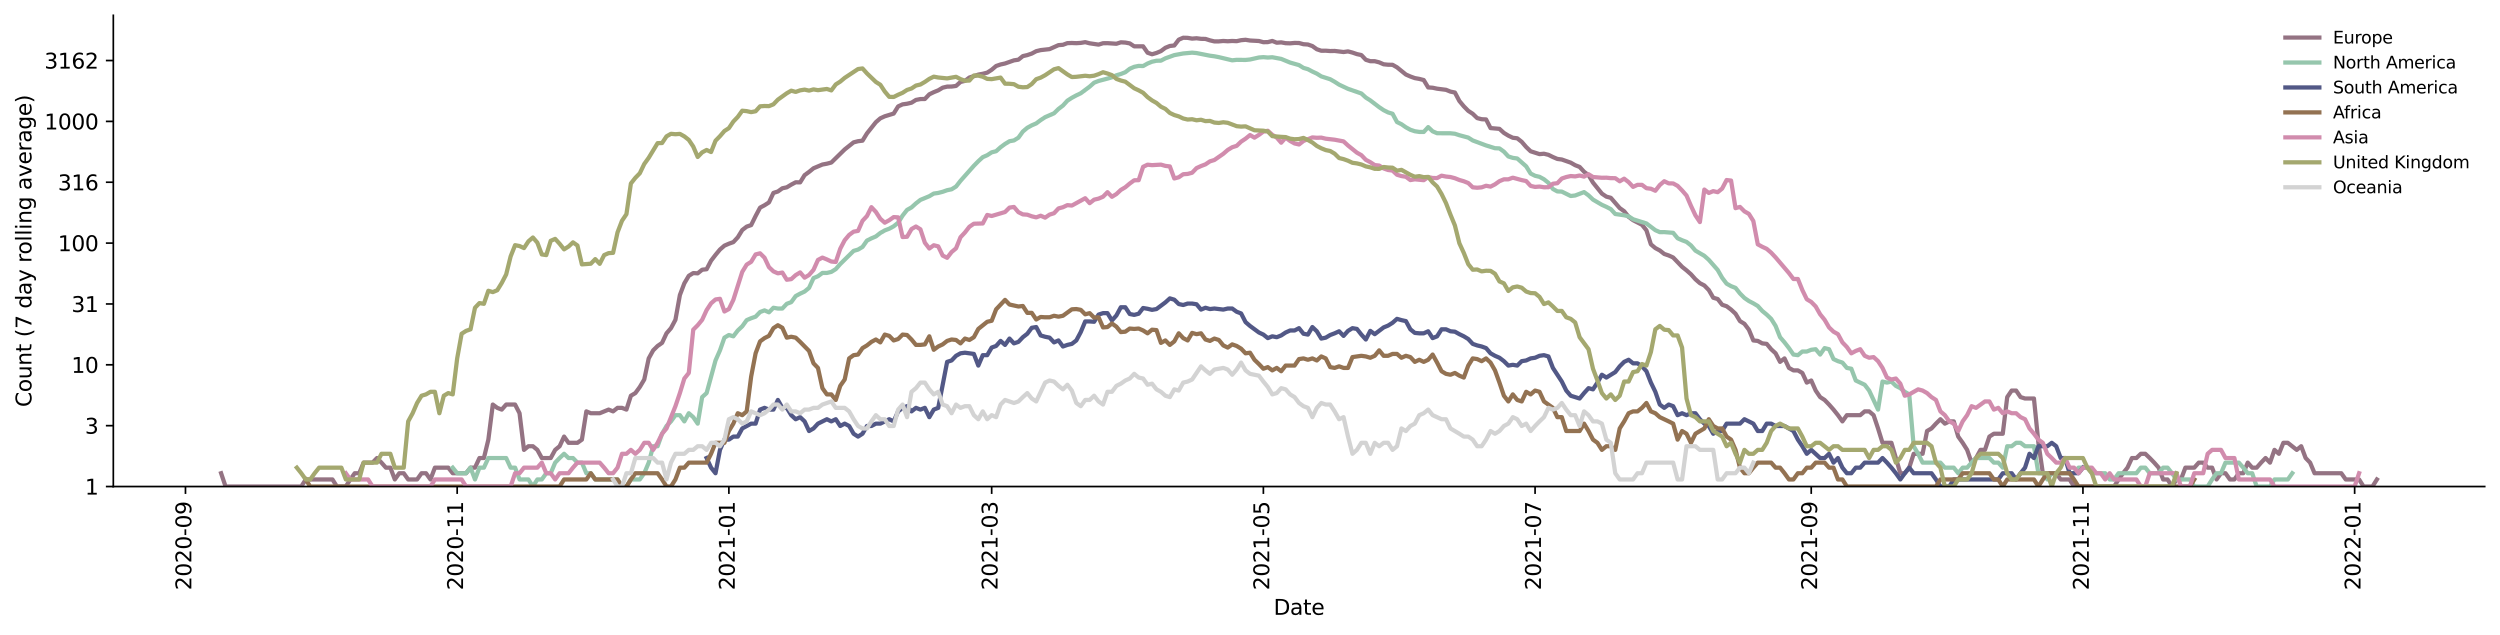 <?xml version="1.0" encoding="utf-8" standalone="no"?>
<!DOCTYPE svg PUBLIC "-//W3C//DTD SVG 1.1//EN"
  "http://www.w3.org/Graphics/SVG/1.1/DTD/svg11.dtd">
<svg height="298.621pt" version="1.1" viewBox="0 0 1176.528 298.621" width="1176.528pt" xmlns="http://www.w3.org/2000/svg" xmlns:xlink="http://www.w3.org/1999/xlink">
 <defs>
  <style type="text/css">*{stroke-linecap:butt;stroke-linejoin:round;}</style>
 </defs>
 <g id="figure_1">
  <g id="patch_1">
   <path d="M 0 298.621 
L 1176.528 298.621 
L 1176.528 0 
L 0 0 
z
" style="fill:#ffffff;"/>
  </g>
  <g id="axes_1">
   <g id="patch_2">
    <path d="M 53.328 228.96 
L 1169.328 228.96 
L 1169.328 7.2 
L 53.328 7.2 
z
" style="fill:#ffffff;"/>
   </g>
   <g id="matplotlib.axis_1">
    <g id="xtick_1">
     <g id="line2d_1">
      <defs>
       <path d="M 0 0 
L 0 3.5 
" id="mb15b1e7036" style="stroke:#000000;stroke-width:0.8;"/>
      </defs>
      <g>
       <use style="stroke:#000000;stroke-width:0.8;" x="87.286" xlink:href="#mb15b1e7036" y="228.96"/>
      </g>
     </g>
     <g id="text_1">
      <!-- 2020-09 -->
      <g transform="translate(90.045 277.743)rotate(-90)scale(0.1 -0.1)">
       <defs>
        <path d="M 1228 531 
L 3431 531 
L 3431 0 
L 469 0 
L 469 531 
Q 828 903 1448 1529 
Q 2069 2156 2228 2338 
Q 2531 2678 2651 2914 
Q 2772 3150 2772 3378 
Q 2772 3750 2511 3984 
Q 2250 4219 1831 4219 
Q 1534 4219 1204 4116 
Q 875 4013 500 3803 
L 500 4441 
Q 881 4594 1212 4672 
Q 1544 4750 1819 4750 
Q 2544 4750 2975 4387 
Q 3406 4025 3406 3419 
Q 3406 3131 3298 2873 
Q 3191 2616 2906 2266 
Q 2828 2175 2409 1742 
Q 1991 1309 1228 531 
z
" id="DejaVuSans-32" transform="scale(0.016)"/>
        <path d="M 2034 4250 
Q 1547 4250 1301 3770 
Q 1056 3291 1056 2328 
Q 1056 1369 1301 889 
Q 1547 409 2034 409 
Q 2525 409 2770 889 
Q 3016 1369 3016 2328 
Q 3016 3291 2770 3770 
Q 2525 4250 2034 4250 
z
M 2034 4750 
Q 2819 4750 3233 4129 
Q 3647 3509 3647 2328 
Q 3647 1150 3233 529 
Q 2819 -91 2034 -91 
Q 1250 -91 836 529 
Q 422 1150 422 2328 
Q 422 3509 836 4129 
Q 1250 4750 2034 4750 
z
" id="DejaVuSans-30" transform="scale(0.016)"/>
        <path d="M 313 2009 
L 1997 2009 
L 1997 1497 
L 313 1497 
L 313 2009 
z
" id="DejaVuSans-2d" transform="scale(0.016)"/>
        <path d="M 703 97 
L 703 672 
Q 941 559 1184 500 
Q 1428 441 1663 441 
Q 2288 441 2617 861 
Q 2947 1281 2994 2138 
Q 2813 1869 2534 1725 
Q 2256 1581 1919 1581 
Q 1219 1581 811 2004 
Q 403 2428 403 3163 
Q 403 3881 828 4315 
Q 1253 4750 1959 4750 
Q 2769 4750 3195 4129 
Q 3622 3509 3622 2328 
Q 3622 1225 3098 567 
Q 2575 -91 1691 -91 
Q 1453 -91 1209 -44 
Q 966 3 703 97 
z
M 1959 2075 
Q 2384 2075 2632 2365 
Q 2881 2656 2881 3163 
Q 2881 3666 2632 3958 
Q 2384 4250 1959 4250 
Q 1534 4250 1286 3958 
Q 1038 3666 1038 3163 
Q 1038 2656 1286 2365 
Q 1534 2075 1959 2075 
z
" id="DejaVuSans-39" transform="scale(0.016)"/>
       </defs>
       <use xlink:href="#DejaVuSans-32"/>
       <use x="63.623" xlink:href="#DejaVuSans-30"/>
       <use x="127.246" xlink:href="#DejaVuSans-32"/>
       <use x="190.869" xlink:href="#DejaVuSans-30"/>
       <use x="254.492" xlink:href="#DejaVuSans-2d"/>
       <use x="290.576" xlink:href="#DejaVuSans-30"/>
       <use x="354.199" xlink:href="#DejaVuSans-39"/>
      </g>
     </g>
    </g>
    <g id="xtick_2">
     <g id="line2d_2">
      <g>
       <use style="stroke:#000000;stroke-width:0.8;" x="215.152" xlink:href="#mb15b1e7036" y="228.96"/>
      </g>
     </g>
     <g id="text_2">
      <!-- 2020-11 -->
      <g transform="translate(217.912 277.743)rotate(-90)scale(0.1 -0.1)">
       <defs>
        <path d="M 794 531 
L 1825 531 
L 1825 4091 
L 703 3866 
L 703 4441 
L 1819 4666 
L 2450 4666 
L 2450 531 
L 3481 531 
L 3481 0 
L 794 0 
L 794 531 
z
" id="DejaVuSans-31" transform="scale(0.016)"/>
       </defs>
       <use xlink:href="#DejaVuSans-32"/>
       <use x="63.623" xlink:href="#DejaVuSans-30"/>
       <use x="127.246" xlink:href="#DejaVuSans-32"/>
       <use x="190.869" xlink:href="#DejaVuSans-30"/>
       <use x="254.492" xlink:href="#DejaVuSans-2d"/>
       <use x="290.576" xlink:href="#DejaVuSans-31"/>
       <use x="354.199" xlink:href="#DejaVuSans-31"/>
      </g>
     </g>
    </g>
    <g id="xtick_3">
     <g id="line2d_3">
      <g>
       <use style="stroke:#000000;stroke-width:0.8;" x="343.019" xlink:href="#mb15b1e7036" y="228.96"/>
      </g>
     </g>
     <g id="text_3">
      <!-- 2021-01 -->
      <g transform="translate(345.778 277.743)rotate(-90)scale(0.1 -0.1)">
       <use xlink:href="#DejaVuSans-32"/>
       <use x="63.623" xlink:href="#DejaVuSans-30"/>
       <use x="127.246" xlink:href="#DejaVuSans-32"/>
       <use x="190.869" xlink:href="#DejaVuSans-31"/>
       <use x="254.492" xlink:href="#DejaVuSans-2d"/>
       <use x="290.576" xlink:href="#DejaVuSans-30"/>
       <use x="354.199" xlink:href="#DejaVuSans-31"/>
      </g>
     </g>
    </g>
    <g id="xtick_4">
     <g id="line2d_4">
      <g>
       <use style="stroke:#000000;stroke-width:0.8;" x="466.693" xlink:href="#mb15b1e7036" y="228.96"/>
      </g>
     </g>
     <g id="text_4">
      <!-- 2021-03 -->
      <g transform="translate(469.452 277.743)rotate(-90)scale(0.1 -0.1)">
       <defs>
        <path d="M 2597 2516 
Q 3050 2419 3304 2112 
Q 3559 1806 3559 1356 
Q 3559 666 3084 287 
Q 2609 -91 1734 -91 
Q 1441 -91 1130 -33 
Q 819 25 488 141 
L 488 750 
Q 750 597 1062 519 
Q 1375 441 1716 441 
Q 2309 441 2620 675 
Q 2931 909 2931 1356 
Q 2931 1769 2642 2001 
Q 2353 2234 1838 2234 
L 1294 2234 
L 1294 2753 
L 1863 2753 
Q 2328 2753 2575 2939 
Q 2822 3125 2822 3475 
Q 2822 3834 2567 4026 
Q 2313 4219 1838 4219 
Q 1578 4219 1281 4162 
Q 984 4106 628 3988 
L 628 4550 
Q 988 4650 1302 4700 
Q 1616 4750 1894 4750 
Q 2613 4750 3031 4423 
Q 3450 4097 3450 3541 
Q 3450 3153 3228 2886 
Q 3006 2619 2597 2516 
z
" id="DejaVuSans-33" transform="scale(0.016)"/>
       </defs>
       <use xlink:href="#DejaVuSans-32"/>
       <use x="63.623" xlink:href="#DejaVuSans-30"/>
       <use x="127.246" xlink:href="#DejaVuSans-32"/>
       <use x="190.869" xlink:href="#DejaVuSans-31"/>
       <use x="254.492" xlink:href="#DejaVuSans-2d"/>
       <use x="290.576" xlink:href="#DejaVuSans-30"/>
       <use x="354.199" xlink:href="#DejaVuSans-33"/>
      </g>
     </g>
    </g>
    <g id="xtick_5">
     <g id="line2d_5">
      <g>
       <use style="stroke:#000000;stroke-width:0.8;" x="594.559" xlink:href="#mb15b1e7036" y="228.96"/>
      </g>
     </g>
     <g id="text_5">
      <!-- 2021-05 -->
      <g transform="translate(597.318 277.743)rotate(-90)scale(0.1 -0.1)">
       <defs>
        <path d="M 691 4666 
L 3169 4666 
L 3169 4134 
L 1269 4134 
L 1269 2991 
Q 1406 3038 1543 3061 
Q 1681 3084 1819 3084 
Q 2600 3084 3056 2656 
Q 3513 2228 3513 1497 
Q 3513 744 3044 326 
Q 2575 -91 1722 -91 
Q 1428 -91 1123 -41 
Q 819 9 494 109 
L 494 744 
Q 775 591 1075 516 
Q 1375 441 1709 441 
Q 2250 441 2565 725 
Q 2881 1009 2881 1497 
Q 2881 1984 2565 2268 
Q 2250 2553 1709 2553 
Q 1456 2553 1204 2497 
Q 953 2441 691 2322 
L 691 4666 
z
" id="DejaVuSans-35" transform="scale(0.016)"/>
       </defs>
       <use xlink:href="#DejaVuSans-32"/>
       <use x="63.623" xlink:href="#DejaVuSans-30"/>
       <use x="127.246" xlink:href="#DejaVuSans-32"/>
       <use x="190.869" xlink:href="#DejaVuSans-31"/>
       <use x="254.492" xlink:href="#DejaVuSans-2d"/>
       <use x="290.576" xlink:href="#DejaVuSans-30"/>
       <use x="354.199" xlink:href="#DejaVuSans-35"/>
      </g>
     </g>
    </g>
    <g id="xtick_6">
     <g id="line2d_6">
      <g>
       <use style="stroke:#000000;stroke-width:0.8;" x="722.425" xlink:href="#mb15b1e7036" y="228.96"/>
      </g>
     </g>
     <g id="text_6">
      <!-- 2021-07 -->
      <g transform="translate(725.184 277.743)rotate(-90)scale(0.1 -0.1)">
       <defs>
        <path d="M 525 4666 
L 3525 4666 
L 3525 4397 
L 1831 0 
L 1172 0 
L 2766 4134 
L 525 4134 
L 525 4666 
z
" id="DejaVuSans-37" transform="scale(0.016)"/>
       </defs>
       <use xlink:href="#DejaVuSans-32"/>
       <use x="63.623" xlink:href="#DejaVuSans-30"/>
       <use x="127.246" xlink:href="#DejaVuSans-32"/>
       <use x="190.869" xlink:href="#DejaVuSans-31"/>
       <use x="254.492" xlink:href="#DejaVuSans-2d"/>
       <use x="290.576" xlink:href="#DejaVuSans-30"/>
       <use x="354.199" xlink:href="#DejaVuSans-37"/>
      </g>
     </g>
    </g>
    <g id="xtick_7">
     <g id="line2d_7">
      <g>
       <use style="stroke:#000000;stroke-width:0.8;" x="852.387" xlink:href="#mb15b1e7036" y="228.96"/>
      </g>
     </g>
     <g id="text_7">
      <!-- 2021-09 -->
      <g transform="translate(855.147 277.743)rotate(-90)scale(0.1 -0.1)">
       <use xlink:href="#DejaVuSans-32"/>
       <use x="63.623" xlink:href="#DejaVuSans-30"/>
       <use x="127.246" xlink:href="#DejaVuSans-32"/>
       <use x="190.869" xlink:href="#DejaVuSans-31"/>
       <use x="254.492" xlink:href="#DejaVuSans-2d"/>
       <use x="290.576" xlink:href="#DejaVuSans-30"/>
       <use x="354.199" xlink:href="#DejaVuSans-39"/>
      </g>
     </g>
    </g>
    <g id="xtick_8">
     <g id="line2d_8">
      <g>
       <use style="stroke:#000000;stroke-width:0.8;" x="980.254" xlink:href="#mb15b1e7036" y="228.96"/>
      </g>
     </g>
     <g id="text_8">
      <!-- 2021-11 -->
      <g transform="translate(983.013 277.743)rotate(-90)scale(0.1 -0.1)">
       <use xlink:href="#DejaVuSans-32"/>
       <use x="63.623" xlink:href="#DejaVuSans-30"/>
       <use x="127.246" xlink:href="#DejaVuSans-32"/>
       <use x="190.869" xlink:href="#DejaVuSans-31"/>
       <use x="254.492" xlink:href="#DejaVuSans-2d"/>
       <use x="290.576" xlink:href="#DejaVuSans-31"/>
       <use x="354.199" xlink:href="#DejaVuSans-31"/>
      </g>
     </g>
    </g>
    <g id="xtick_9">
     <g id="line2d_9">
      <g>
       <use style="stroke:#000000;stroke-width:0.8;" x="1108.12" xlink:href="#mb15b1e7036" y="228.96"/>
      </g>
     </g>
     <g id="text_9">
      <!-- 2022-01 -->
      <g transform="translate(1110.879 277.743)rotate(-90)scale(0.1 -0.1)">
       <use xlink:href="#DejaVuSans-32"/>
       <use x="63.623" xlink:href="#DejaVuSans-30"/>
       <use x="127.246" xlink:href="#DejaVuSans-32"/>
       <use x="190.869" xlink:href="#DejaVuSans-32"/>
       <use x="254.492" xlink:href="#DejaVuSans-2d"/>
       <use x="290.576" xlink:href="#DejaVuSans-30"/>
       <use x="354.199" xlink:href="#DejaVuSans-31"/>
      </g>
     </g>
    </g>
    <g id="text_10">
     <!-- Date -->
     <g transform="translate(599.377 289.341)scale(0.1 -0.1)">
      <defs>
       <path d="M 1259 4147 
L 1259 519 
L 2022 519 
Q 2988 519 3436 956 
Q 3884 1394 3884 2338 
Q 3884 3275 3436 3711 
Q 2988 4147 2022 4147 
L 1259 4147 
z
M 628 4666 
L 1925 4666 
Q 3281 4666 3915 4102 
Q 4550 3538 4550 2338 
Q 4550 1131 3912 565 
Q 3275 0 1925 0 
L 628 0 
L 628 4666 
z
" id="DejaVuSans-44" transform="scale(0.016)"/>
       <path d="M 2194 1759 
Q 1497 1759 1228 1600 
Q 959 1441 959 1056 
Q 959 750 1161 570 
Q 1363 391 1709 391 
Q 2188 391 2477 730 
Q 2766 1069 2766 1631 
L 2766 1759 
L 2194 1759 
z
M 3341 1997 
L 3341 0 
L 2766 0 
L 2766 531 
Q 2569 213 2275 61 
Q 1981 -91 1556 -91 
Q 1019 -91 701 211 
Q 384 513 384 1019 
Q 384 1609 779 1909 
Q 1175 2209 1959 2209 
L 2766 2209 
L 2766 2266 
Q 2766 2663 2505 2880 
Q 2244 3097 1772 3097 
Q 1472 3097 1187 3025 
Q 903 2953 641 2809 
L 641 3341 
Q 956 3463 1253 3523 
Q 1550 3584 1831 3584 
Q 2591 3584 2966 3190 
Q 3341 2797 3341 1997 
z
" id="DejaVuSans-61" transform="scale(0.016)"/>
       <path d="M 1172 4494 
L 1172 3500 
L 2356 3500 
L 2356 3053 
L 1172 3053 
L 1172 1153 
Q 1172 725 1289 603 
Q 1406 481 1766 481 
L 2356 481 
L 2356 0 
L 1766 0 
Q 1100 0 847 248 
Q 594 497 594 1153 
L 594 3053 
L 172 3053 
L 172 3500 
L 594 3500 
L 594 4494 
L 1172 4494 
z
" id="DejaVuSans-74" transform="scale(0.016)"/>
       <path d="M 3597 1894 
L 3597 1613 
L 953 1613 
Q 991 1019 1311 708 
Q 1631 397 2203 397 
Q 2534 397 2845 478 
Q 3156 559 3463 722 
L 3463 178 
Q 3153 47 2828 -22 
Q 2503 -91 2169 -91 
Q 1331 -91 842 396 
Q 353 884 353 1716 
Q 353 2575 817 3079 
Q 1281 3584 2069 3584 
Q 2775 3584 3186 3129 
Q 3597 2675 3597 1894 
z
M 3022 2063 
Q 3016 2534 2758 2815 
Q 2500 3097 2075 3097 
Q 1594 3097 1305 2825 
Q 1016 2553 972 2059 
L 3022 2063 
z
" id="DejaVuSans-65" transform="scale(0.016)"/>
      </defs>
      <use xlink:href="#DejaVuSans-44"/>
      <use x="77.002" xlink:href="#DejaVuSans-61"/>
      <use x="138.281" xlink:href="#DejaVuSans-74"/>
      <use x="177.49" xlink:href="#DejaVuSans-65"/>
     </g>
    </g>
   </g>
   <g id="matplotlib.axis_2">
    <g id="ytick_1">
     <g id="line2d_10">
      <defs>
       <path d="M 0 0 
L -3.5 0 
" id="m4b2c2d4188" style="stroke:#000000;stroke-width:0.8;"/>
      </defs>
      <g>
       <use style="stroke:#000000;stroke-width:0.8;" x="53.328" xlink:href="#m4b2c2d4188" y="228.96"/>
      </g>
     </g>
     <g id="text_11">
      <!-- 1 -->
      <g transform="translate(39.966 232.759)scale(0.1 -0.1)">
       <use xlink:href="#DejaVuSans-31"/>
      </g>
     </g>
    </g>
    <g id="ytick_2">
     <g id="line2d_11">
      <g>
       <use style="stroke:#000000;stroke-width:0.8;" x="53.328" xlink:href="#m4b2c2d4188" y="200.321"/>
      </g>
     </g>
     <g id="text_12">
      <!-- 3 -->
      <g transform="translate(39.966 204.12)scale(0.1 -0.1)">
       <use xlink:href="#DejaVuSans-33"/>
      </g>
     </g>
    </g>
    <g id="ytick_3">
     <g id="line2d_12">
      <g>
       <use style="stroke:#000000;stroke-width:0.8;" x="53.328" xlink:href="#m4b2c2d4188" y="171.682"/>
      </g>
     </g>
     <g id="text_13">
      <!-- 10 -->
      <g transform="translate(33.603 175.482)scale(0.1 -0.1)">
       <use xlink:href="#DejaVuSans-31"/>
       <use x="63.623" xlink:href="#DejaVuSans-30"/>
      </g>
     </g>
    </g>
    <g id="ytick_4">
     <g id="line2d_13">
      <g>
       <use style="stroke:#000000;stroke-width:0.8;" x="53.328" xlink:href="#m4b2c2d4188" y="143.043"/>
      </g>
     </g>
     <g id="text_14">
      <!-- 31 -->
      <g transform="translate(33.603 146.843)scale(0.1 -0.1)">
       <use xlink:href="#DejaVuSans-33"/>
       <use x="63.623" xlink:href="#DejaVuSans-31"/>
      </g>
     </g>
    </g>
    <g id="ytick_5">
     <g id="line2d_14">
      <g>
       <use style="stroke:#000000;stroke-width:0.8;" x="53.328" xlink:href="#m4b2c2d4188" y="114.405"/>
      </g>
     </g>
     <g id="text_15">
      <!-- 100 -->
      <g transform="translate(27.241 118.204)scale(0.1 -0.1)">
       <use xlink:href="#DejaVuSans-31"/>
       <use x="63.623" xlink:href="#DejaVuSans-30"/>
       <use x="127.246" xlink:href="#DejaVuSans-30"/>
      </g>
     </g>
    </g>
    <g id="ytick_6">
     <g id="line2d_15">
      <g>
       <use style="stroke:#000000;stroke-width:0.8;" x="53.328" xlink:href="#m4b2c2d4188" y="85.766"/>
      </g>
     </g>
     <g id="text_16">
      <!-- 316 -->
      <g transform="translate(27.241 89.565)scale(0.1 -0.1)">
       <defs>
        <path d="M 2113 2584 
Q 1688 2584 1439 2293 
Q 1191 2003 1191 1497 
Q 1191 994 1439 701 
Q 1688 409 2113 409 
Q 2538 409 2786 701 
Q 3034 994 3034 1497 
Q 3034 2003 2786 2293 
Q 2538 2584 2113 2584 
z
M 3366 4563 
L 3366 3988 
Q 3128 4100 2886 4159 
Q 2644 4219 2406 4219 
Q 1781 4219 1451 3797 
Q 1122 3375 1075 2522 
Q 1259 2794 1537 2939 
Q 1816 3084 2150 3084 
Q 2853 3084 3261 2657 
Q 3669 2231 3669 1497 
Q 3669 778 3244 343 
Q 2819 -91 2113 -91 
Q 1303 -91 875 529 
Q 447 1150 447 2328 
Q 447 3434 972 4092 
Q 1497 4750 2381 4750 
Q 2619 4750 2861 4703 
Q 3103 4656 3366 4563 
z
" id="DejaVuSans-36" transform="scale(0.016)"/>
       </defs>
       <use xlink:href="#DejaVuSans-33"/>
       <use x="63.623" xlink:href="#DejaVuSans-31"/>
       <use x="127.246" xlink:href="#DejaVuSans-36"/>
      </g>
     </g>
    </g>
    <g id="ytick_7">
     <g id="line2d_16">
      <g>
       <use style="stroke:#000000;stroke-width:0.8;" x="53.328" xlink:href="#m4b2c2d4188" y="57.127"/>
      </g>
     </g>
     <g id="text_17">
      <!-- 1000 -->
      <g transform="translate(20.878 60.926)scale(0.1 -0.1)">
       <use xlink:href="#DejaVuSans-31"/>
       <use x="63.623" xlink:href="#DejaVuSans-30"/>
       <use x="127.246" xlink:href="#DejaVuSans-30"/>
       <use x="190.869" xlink:href="#DejaVuSans-30"/>
      </g>
     </g>
    </g>
    <g id="ytick_8">
     <g id="line2d_17">
      <g>
       <use style="stroke:#000000;stroke-width:0.8;" x="53.328" xlink:href="#m4b2c2d4188" y="28.488"/>
      </g>
     </g>
     <g id="text_18">
      <!-- 3162 -->
      <g transform="translate(20.878 32.287)scale(0.1 -0.1)">
       <use xlink:href="#DejaVuSans-33"/>
       <use x="63.623" xlink:href="#DejaVuSans-31"/>
       <use x="127.246" xlink:href="#DejaVuSans-36"/>
       <use x="190.869" xlink:href="#DejaVuSans-32"/>
      </g>
     </g>
    </g>
    <g id="text_19">
     <!-- Count (7 day rolling average) -->
     <g transform="translate(14.798 191.548)rotate(-90)scale(0.1 -0.1)">
      <defs>
       <path d="M 4122 4306 
L 4122 3641 
Q 3803 3938 3442 4084 
Q 3081 4231 2675 4231 
Q 1875 4231 1450 3742 
Q 1025 3253 1025 2328 
Q 1025 1406 1450 917 
Q 1875 428 2675 428 
Q 3081 428 3442 575 
Q 3803 722 4122 1019 
L 4122 359 
Q 3791 134 3420 21 
Q 3050 -91 2638 -91 
Q 1578 -91 968 557 
Q 359 1206 359 2328 
Q 359 3453 968 4101 
Q 1578 4750 2638 4750 
Q 3056 4750 3426 4639 
Q 3797 4528 4122 4306 
z
" id="DejaVuSans-43" transform="scale(0.016)"/>
       <path d="M 1959 3097 
Q 1497 3097 1228 2736 
Q 959 2375 959 1747 
Q 959 1119 1226 758 
Q 1494 397 1959 397 
Q 2419 397 2687 759 
Q 2956 1122 2956 1747 
Q 2956 2369 2687 2733 
Q 2419 3097 1959 3097 
z
M 1959 3584 
Q 2709 3584 3137 3096 
Q 3566 2609 3566 1747 
Q 3566 888 3137 398 
Q 2709 -91 1959 -91 
Q 1206 -91 779 398 
Q 353 888 353 1747 
Q 353 2609 779 3096 
Q 1206 3584 1959 3584 
z
" id="DejaVuSans-6f" transform="scale(0.016)"/>
       <path d="M 544 1381 
L 544 3500 
L 1119 3500 
L 1119 1403 
Q 1119 906 1312 657 
Q 1506 409 1894 409 
Q 2359 409 2629 706 
Q 2900 1003 2900 1516 
L 2900 3500 
L 3475 3500 
L 3475 0 
L 2900 0 
L 2900 538 
Q 2691 219 2414 64 
Q 2138 -91 1772 -91 
Q 1169 -91 856 284 
Q 544 659 544 1381 
z
M 1991 3584 
L 1991 3584 
z
" id="DejaVuSans-75" transform="scale(0.016)"/>
       <path d="M 3513 2113 
L 3513 0 
L 2938 0 
L 2938 2094 
Q 2938 2591 2744 2837 
Q 2550 3084 2163 3084 
Q 1697 3084 1428 2787 
Q 1159 2491 1159 1978 
L 1159 0 
L 581 0 
L 581 3500 
L 1159 3500 
L 1159 2956 
Q 1366 3272 1645 3428 
Q 1925 3584 2291 3584 
Q 2894 3584 3203 3211 
Q 3513 2838 3513 2113 
z
" id="DejaVuSans-6e" transform="scale(0.016)"/>
       <path id="DejaVuSans-20" transform="scale(0.016)"/>
       <path d="M 1984 4856 
Q 1566 4138 1362 3434 
Q 1159 2731 1159 2009 
Q 1159 1288 1364 580 
Q 1569 -128 1984 -844 
L 1484 -844 
Q 1016 -109 783 600 
Q 550 1309 550 2009 
Q 550 2706 781 3412 
Q 1013 4119 1484 4856 
L 1984 4856 
z
" id="DejaVuSans-28" transform="scale(0.016)"/>
       <path d="M 2906 2969 
L 2906 4863 
L 3481 4863 
L 3481 0 
L 2906 0 
L 2906 525 
Q 2725 213 2448 61 
Q 2172 -91 1784 -91 
Q 1150 -91 751 415 
Q 353 922 353 1747 
Q 353 2572 751 3078 
Q 1150 3584 1784 3584 
Q 2172 3584 2448 3432 
Q 2725 3281 2906 2969 
z
M 947 1747 
Q 947 1113 1208 752 
Q 1469 391 1925 391 
Q 2381 391 2643 752 
Q 2906 1113 2906 1747 
Q 2906 2381 2643 2742 
Q 2381 3103 1925 3103 
Q 1469 3103 1208 2742 
Q 947 2381 947 1747 
z
" id="DejaVuSans-64" transform="scale(0.016)"/>
       <path d="M 2059 -325 
Q 1816 -950 1584 -1140 
Q 1353 -1331 966 -1331 
L 506 -1331 
L 506 -850 
L 844 -850 
Q 1081 -850 1212 -737 
Q 1344 -625 1503 -206 
L 1606 56 
L 191 3500 
L 800 3500 
L 1894 763 
L 2988 3500 
L 3597 3500 
L 2059 -325 
z
" id="DejaVuSans-79" transform="scale(0.016)"/>
       <path d="M 2631 2963 
Q 2534 3019 2420 3045 
Q 2306 3072 2169 3072 
Q 1681 3072 1420 2755 
Q 1159 2438 1159 1844 
L 1159 0 
L 581 0 
L 581 3500 
L 1159 3500 
L 1159 2956 
Q 1341 3275 1631 3429 
Q 1922 3584 2338 3584 
Q 2397 3584 2469 3576 
Q 2541 3569 2628 3553 
L 2631 2963 
z
" id="DejaVuSans-72" transform="scale(0.016)"/>
       <path d="M 603 4863 
L 1178 4863 
L 1178 0 
L 603 0 
L 603 4863 
z
" id="DejaVuSans-6c" transform="scale(0.016)"/>
       <path d="M 603 3500 
L 1178 3500 
L 1178 0 
L 603 0 
L 603 3500 
z
M 603 4863 
L 1178 4863 
L 1178 4134 
L 603 4134 
L 603 4863 
z
" id="DejaVuSans-69" transform="scale(0.016)"/>
       <path d="M 2906 1791 
Q 2906 2416 2648 2759 
Q 2391 3103 1925 3103 
Q 1463 3103 1205 2759 
Q 947 2416 947 1791 
Q 947 1169 1205 825 
Q 1463 481 1925 481 
Q 2391 481 2648 825 
Q 2906 1169 2906 1791 
z
M 3481 434 
Q 3481 -459 3084 -895 
Q 2688 -1331 1869 -1331 
Q 1566 -1331 1297 -1286 
Q 1028 -1241 775 -1147 
L 775 -588 
Q 1028 -725 1275 -790 
Q 1522 -856 1778 -856 
Q 2344 -856 2625 -561 
Q 2906 -266 2906 331 
L 2906 616 
Q 2728 306 2450 153 
Q 2172 0 1784 0 
Q 1141 0 747 490 
Q 353 981 353 1791 
Q 353 2603 747 3093 
Q 1141 3584 1784 3584 
Q 2172 3584 2450 3431 
Q 2728 3278 2906 2969 
L 2906 3500 
L 3481 3500 
L 3481 434 
z
" id="DejaVuSans-67" transform="scale(0.016)"/>
       <path d="M 191 3500 
L 800 3500 
L 1894 563 
L 2988 3500 
L 3597 3500 
L 2284 0 
L 1503 0 
L 191 3500 
z
" id="DejaVuSans-76" transform="scale(0.016)"/>
       <path d="M 513 4856 
L 1013 4856 
Q 1481 4119 1714 3412 
Q 1947 2706 1947 2009 
Q 1947 1309 1714 600 
Q 1481 -109 1013 -844 
L 513 -844 
Q 928 -128 1133 580 
Q 1338 1288 1338 2009 
Q 1338 2731 1133 3434 
Q 928 4138 513 4856 
z
" id="DejaVuSans-29" transform="scale(0.016)"/>
      </defs>
      <use xlink:href="#DejaVuSans-43"/>
      <use x="69.824" xlink:href="#DejaVuSans-6f"/>
      <use x="131.006" xlink:href="#DejaVuSans-75"/>
      <use x="194.385" xlink:href="#DejaVuSans-6e"/>
      <use x="257.764" xlink:href="#DejaVuSans-74"/>
      <use x="296.973" xlink:href="#DejaVuSans-20"/>
      <use x="328.76" xlink:href="#DejaVuSans-28"/>
      <use x="367.773" xlink:href="#DejaVuSans-37"/>
      <use x="431.396" xlink:href="#DejaVuSans-20"/>
      <use x="463.184" xlink:href="#DejaVuSans-64"/>
      <use x="526.66" xlink:href="#DejaVuSans-61"/>
      <use x="587.939" xlink:href="#DejaVuSans-79"/>
      <use x="647.119" xlink:href="#DejaVuSans-20"/>
      <use x="678.906" xlink:href="#DejaVuSans-72"/>
      <use x="717.77" xlink:href="#DejaVuSans-6f"/>
      <use x="778.951" xlink:href="#DejaVuSans-6c"/>
      <use x="806.734" xlink:href="#DejaVuSans-6c"/>
      <use x="834.518" xlink:href="#DejaVuSans-69"/>
      <use x="862.301" xlink:href="#DejaVuSans-6e"/>
      <use x="925.68" xlink:href="#DejaVuSans-67"/>
      <use x="989.156" xlink:href="#DejaVuSans-20"/>
      <use x="1020.943" xlink:href="#DejaVuSans-61"/>
      <use x="1082.223" xlink:href="#DejaVuSans-76"/>
      <use x="1141.402" xlink:href="#DejaVuSans-65"/>
      <use x="1202.926" xlink:href="#DejaVuSans-72"/>
      <use x="1244.039" xlink:href="#DejaVuSans-61"/>
      <use x="1305.318" xlink:href="#DejaVuSans-67"/>
      <use x="1368.795" xlink:href="#DejaVuSans-65"/>
      <use x="1430.318" xlink:href="#DejaVuSans-29"/>
     </g>
    </g>
   </g>
   <g id="line2d_18">
    <path clip-path="url(#pb44f1476ae)" d="M 104.055 222.708 
L 106.152 228.96 
L 141.786 228.96 
L 143.883 225.638 
L 156.46 225.638 
L 158.556 228.96 
L 162.748 228.96 
L 164.844 225.638 
L 166.94 222.708 
L 169.037 222.708 
L 171.133 217.717 
L 175.325 217.717 
L 177.421 215.552 
L 179.517 217.717 
L 181.614 220.088 
L 183.71 220.088 
L 185.806 225.638 
L 187.902 222.708 
L 189.998 222.708 
L 192.094 225.638 
L 196.287 225.638 
L 198.383 222.708 
L 200.479 222.708 
L 202.575 225.638 
L 204.671 220.088 
L 210.96 220.088 
L 213.056 222.708 
L 219.345 222.708 
L 221.441 220.088 
L 223.537 220.088 
L 225.633 215.552 
L 227.729 215.552 
L 229.825 206.888 
L 231.922 190.388 
L 234.018 191.944 
L 236.114 192.759 
L 238.21 190.388 
L 242.403 190.388 
L 244.499 194.475 
L 246.595 211.718 
L 248.691 210.001 
L 250.787 210.001 
L 252.883 211.718 
L 254.98 215.552 
L 259.172 215.552 
L 261.268 211.718 
L 263.364 210.001 
L 265.46 205.466 
L 267.557 208.396 
L 271.749 208.396 
L 273.845 206.888 
L 275.941 193.602 
L 278.037 194.475 
L 282.23 194.475 
L 286.422 192.759 
L 288.518 193.602 
L 290.614 191.944 
L 292.711 191.944 
L 294.807 192.759 
L 296.903 186.233 
L 298.999 184.989 
L 301.095 182.126 
L 303.191 178.603 
L 305.288 168.674 
L 307.384 164.884 
L 309.48 162.81 
L 311.576 161.36 
L 313.672 156.864 
L 315.768 154.44 
L 317.865 150.504 
L 319.961 138.851 
L 322.057 133.338 
L 324.153 129.798 
L 326.249 128.513 
L 328.345 128.638 
L 330.442 126.935 
L 332.538 126.7 
L 334.634 122.675 
L 336.73 119.955 
L 338.826 117.424 
L 340.922 115.606 
L 343.019 114.691 
L 345.115 113.947 
L 347.211 111.681 
L 349.307 108.264 
L 351.403 106.652 
L 353.499 105.933 
L 355.596 101.669 
L 357.692 97.719 
L 359.788 96.6 
L 361.884 95.264 
L 363.98 90.787 
L 366.076 90.122 
L 368.173 88.615 
L 370.269 88.153 
L 372.365 86.887 
L 374.461 85.784 
L 376.557 85.817 
L 378.653 82.423 
L 380.75 80.898 
L 382.846 79.193 
L 387.038 77.428 
L 389.134 77.038 
L 391.23 76.49 
L 397.519 70.33 
L 401.711 66.994 
L 403.807 66.455 
L 405.904 66.198 
L 408 62.785 
L 412.192 57.506 
L 414.288 55.691 
L 416.384 54.73 
L 420.577 53.444 
L 422.673 50.073 
L 424.769 49.11 
L 426.865 48.823 
L 428.961 48.332 
L 431.058 47.022 
L 433.154 46.616 
L 435.25 46.585 
L 437.346 44.387 
L 439.442 43.373 
L 441.538 42.525 
L 443.635 41.266 
L 445.731 40.762 
L 447.827 40.729 
L 449.923 40.443 
L 452.019 38.565 
L 454.116 38.061 
L 456.212 36.476 
L 458.308 35.855 
L 460.404 35.106 
L 462.5 34.719 
L 464.596 34.185 
L 466.693 32.832 
L 468.789 31.063 
L 470.885 30.339 
L 472.981 29.876 
L 477.173 28.406 
L 479.27 28.089 
L 481.366 26.41 
L 483.462 25.922 
L 485.558 25.21 
L 487.654 24.094 
L 489.75 23.579 
L 493.943 23.112 
L 498.135 21.242 
L 500.231 21.08 
L 502.327 20.301 
L 504.424 20.234 
L 506.52 20.32 
L 508.616 20.189 
L 510.712 19.839 
L 512.808 20.382 
L 517.001 20.995 
L 519.097 20.347 
L 521.193 20.312 
L 525.385 20.597 
L 527.481 19.915 
L 529.578 20.032 
L 531.674 20.422 
L 533.77 21.811 
L 537.962 21.797 
L 540.058 24.802 
L 542.155 25.534 
L 544.251 24.923 
L 546.347 24.043 
L 548.443 22.492 
L 550.539 21.639 
L 552.635 21.41 
L 554.732 18.666 
L 556.828 17.76 
L 558.924 17.816 
L 561.02 18.172 
L 563.116 18.005 
L 565.212 18.273 
L 567.309 18.317 
L 569.405 18.989 
L 571.501 19.484 
L 573.597 19.476 
L 575.693 19.28 
L 577.789 19.412 
L 579.886 19.278 
L 581.982 19.378 
L 584.078 18.914 
L 586.174 18.726 
L 588.27 19.067 
L 592.463 19.293 
L 594.559 19.864 
L 596.655 19.815 
L 598.751 19.271 
L 600.847 20.096 
L 602.943 19.943 
L 605.04 20.326 
L 607.136 20.392 
L 609.232 20.202 
L 611.328 20.238 
L 613.424 20.808 
L 615.52 20.945 
L 617.617 21.682 
L 619.713 23.175 
L 621.809 23.88 
L 623.905 23.858 
L 626.001 24.024 
L 628.097 23.975 
L 632.29 24.482 
L 634.386 24.187 
L 636.482 24.744 
L 638.578 25.461 
L 640.674 25.914 
L 642.771 28.131 
L 644.867 28.796 
L 646.963 28.799 
L 649.059 29.342 
L 651.155 30.253 
L 653.251 30.462 
L 655.348 30.496 
L 657.444 31.685 
L 661.636 35.075 
L 663.732 36.002 
L 665.829 36.757 
L 667.925 37.131 
L 670.021 37.671 
L 672.117 41.147 
L 674.213 41.29 
L 676.309 41.738 
L 680.502 42.266 
L 682.598 43.115 
L 684.694 43.544 
L 686.79 47.524 
L 688.886 50.038 
L 690.983 52.172 
L 693.079 53.549 
L 695.175 55.57 
L 697.271 56.107 
L 699.367 56.206 
L 701.463 60.271 
L 705.656 60.64 
L 707.752 62.545 
L 709.848 63.832 
L 711.944 64.834 
L 714.04 65.087 
L 716.137 66.747 
L 718.233 69.185 
L 720.329 71.191 
L 724.521 72.534 
L 726.617 72.35 
L 728.714 72.866 
L 730.81 73.898 
L 732.906 74.792 
L 735.002 75.068 
L 739.194 76.544 
L 741.291 77.744 
L 743.387 78.563 
L 745.483 80.843 
L 747.579 82.423 
L 749.675 85.919 
L 753.868 91.119 
L 755.964 92.538 
L 758.06 93.09 
L 762.252 97.92 
L 764.348 99.411 
L 766.445 102.056 
L 768.541 103.618 
L 772.733 105.782 
L 774.829 108.403 
L 776.925 114.98 
L 779.022 116.751 
L 781.118 117.869 
L 783.214 119.515 
L 785.31 120.223 
L 787.406 121.185 
L 791.599 125.562 
L 793.695 127.23 
L 795.791 129.083 
L 797.887 131.435 
L 799.983 133.262 
L 802.079 134.347 
L 804.176 136.497 
L 806.272 140.117 
L 808.368 140.723 
L 810.464 143.424 
L 812.56 144.118 
L 814.656 145.692 
L 816.753 147.642 
L 818.849 151.118 
L 820.945 152.394 
L 823.041 155.161 
L 825.137 160.214 
L 827.233 160.439 
L 829.33 161.596 
L 831.426 161.834 
L 833.522 164.349 
L 835.618 166.274 
L 837.714 170.3 
L 839.81 168.674 
L 841.907 173.146 
L 844.003 174.303 
L 846.099 174.303 
L 848.195 175.517 
L 850.291 180.052 
L 852.387 179.077 
L 854.484 183.804 
L 856.58 186.879 
L 858.676 188.224 
L 860.772 190.388 
L 862.868 192.759 
L 864.964 195.38 
L 867.061 198.31 
L 869.157 195.38 
L 875.445 195.38 
L 877.541 193.602 
L 879.638 193.602 
L 881.734 195.38 
L 883.83 201.632 
L 885.926 208.396 
L 890.119 208.396 
L 894.311 222.708 
L 896.407 222.708 
L 898.503 220.088 
L 900.599 213.561 
L 904.792 213.561 
L 906.888 202.845 
L 908.984 201.632 
L 911.08 199.369 
L 913.176 197.294 
L 915.273 199.369 
L 917.369 198.31 
L 919.465 198.31 
L 921.561 205.466 
L 923.657 208.396 
L 925.753 211.718 
L 927.85 217.717 
L 929.946 215.552 
L 932.042 211.718 
L 934.138 211.718 
L 936.234 205.466 
L 938.33 204.121 
L 942.523 204.121 
L 944.619 186.879 
L 946.715 183.804 
L 948.811 183.804 
L 950.907 186.879 
L 953.004 187.542 
L 957.196 187.542 
L 959.292 208.396 
L 961.388 222.708 
L 967.677 222.708 
L 969.773 225.638 
L 973.965 225.638 
L 976.061 228.96 
L 994.927 228.96 
L 997.023 225.638 
L 999.119 222.708 
L 1001.215 220.088 
L 1003.312 215.552 
L 1005.408 215.552 
L 1007.504 213.561 
L 1009.6 213.561 
L 1011.696 215.552 
L 1013.792 217.717 
L 1015.889 220.088 
L 1017.985 225.638 
L 1020.081 225.638 
L 1022.177 228.96 
L 1024.273 225.638 
L 1026.369 225.638 
L 1028.466 220.088 
L 1032.658 220.088 
L 1034.754 217.717 
L 1036.85 217.717 
L 1038.946 220.088 
L 1041.043 220.088 
L 1043.139 225.638 
L 1045.235 222.708 
L 1047.331 222.708 
L 1049.427 225.638 
L 1051.523 225.638 
L 1053.62 222.708 
L 1055.716 222.708 
L 1057.812 217.717 
L 1059.908 220.088 
L 1062.004 220.088 
L 1064.1 217.717 
L 1066.197 215.552 
L 1068.293 217.717 
L 1070.389 211.718 
L 1072.485 213.561 
L 1074.581 208.396 
L 1076.677 208.396 
L 1080.87 211.718 
L 1082.966 210.001 
L 1085.062 215.552 
L 1087.158 217.717 
L 1089.254 222.708 
L 1101.832 222.708 
L 1103.928 225.638 
L 1110.216 225.638 
L 1112.312 228.96 
L 1116.505 228.96 
L 1118.601 225.638 
L 1118.601 225.638 
" style="fill:none;stroke:#947383;stroke-linecap:square;stroke-width:2;"/>
   </g>
   <g id="line2d_19">
    <path clip-path="url(#pb44f1476ae)" d="M 213.056 220.088 
L 215.152 222.708 
L 219.345 222.708 
L 221.441 220.088 
L 223.537 225.638 
L 225.633 220.088 
L 227.729 220.088 
L 229.825 215.552 
L 238.21 215.552 
L 240.306 220.088 
L 242.403 220.088 
L 244.499 225.638 
L 248.691 225.638 
L 250.787 228.96 
L 252.883 225.638 
L 254.98 225.638 
L 257.076 222.708 
L 259.172 222.708 
L 261.268 217.717 
L 263.364 215.552 
L 265.46 213.561 
L 267.557 215.552 
L 269.653 215.552 
L 271.749 217.717 
L 273.845 217.717 
L 275.941 222.708 
L 278.037 222.708 
L 280.134 225.638 
L 290.614 225.638 
L 292.711 228.96 
L 294.807 228.96 
L 296.903 225.638 
L 301.095 225.638 
L 303.191 222.708 
L 305.288 217.717 
L 307.384 210.001 
L 309.48 210.001 
L 311.576 204.121 
L 313.672 200.474 
L 315.768 198.31 
L 317.865 195.38 
L 319.961 195.38 
L 322.057 198.31 
L 324.153 194.475 
L 326.249 196.319 
L 328.345 199.369 
L 330.442 186.879 
L 332.538 184.989 
L 336.73 169.637 
L 338.826 164.884 
L 340.922 158.904 
L 343.019 157.66 
L 345.115 158.275 
L 347.211 155.53 
L 349.307 153.567 
L 351.403 150.656 
L 353.499 149.757 
L 355.596 149.032 
L 357.692 146.844 
L 359.788 146.07 
L 361.884 146.975 
L 363.98 144.832 
L 366.076 145.197 
L 368.173 145.197 
L 370.269 142.972 
L 372.365 142.199 
L 374.461 139.33 
L 376.557 138.195 
L 378.653 137.198 
L 380.75 135.481 
L 382.846 130.877 
L 384.942 129.997 
L 387.038 128.45 
L 389.134 128.45 
L 391.23 127.955 
L 393.327 126.642 
L 395.423 124.261 
L 401.711 118.074 
L 403.807 117.464 
L 405.904 116.21 
L 408 113.225 
L 410.096 112.163 
L 412.192 111.27 
L 414.288 109.634 
L 416.384 108.431 
L 418.481 107.633 
L 420.577 106.496 
L 422.673 104.821 
L 424.769 101.457 
L 426.865 98.796 
L 428.961 97.611 
L 431.058 95.713 
L 433.154 94.075 
L 437.346 92.333 
L 439.442 91.091 
L 441.538 90.8 
L 443.635 90.256 
L 445.731 89.514 
L 447.827 89.086 
L 449.923 87.785 
L 452.019 85.107 
L 458.308 78.022 
L 460.404 75.878 
L 462.5 73.96 
L 464.596 73.047 
L 466.693 71.69 
L 468.789 71.16 
L 470.885 69.283 
L 472.981 67.745 
L 475.077 66.466 
L 477.173 66.091 
L 479.27 64.8 
L 481.366 61.904 
L 483.462 60.138 
L 485.558 58.982 
L 487.654 58.083 
L 489.75 56.516 
L 491.847 55.147 
L 496.039 53.319 
L 498.135 51.271 
L 500.231 49.675 
L 502.327 47.375 
L 504.424 46.027 
L 506.52 44.888 
L 508.616 43.888 
L 512.808 40.771 
L 514.904 38.912 
L 517.001 38.101 
L 521.193 36.99 
L 523.289 36.385 
L 525.385 35.434 
L 527.481 34.815 
L 529.578 33.989 
L 531.674 32.354 
L 533.77 31.448 
L 535.866 31.013 
L 537.962 31.082 
L 540.058 29.899 
L 542.155 29.046 
L 544.251 28.585 
L 546.347 28.54 
L 548.443 27.451 
L 552.635 25.941 
L 556.828 25.165 
L 561.02 24.785 
L 563.116 24.973 
L 569.405 26.216 
L 571.501 26.491 
L 573.597 26.893 
L 579.886 28.392 
L 581.982 28.156 
L 586.174 28.208 
L 588.27 28.001 
L 592.463 27.058 
L 594.559 26.895 
L 596.655 27.078 
L 598.751 26.94 
L 602.943 27.718 
L 607.136 29.445 
L 611.328 30.638 
L 613.424 31.951 
L 615.52 32.554 
L 617.617 33.67 
L 619.713 34.643 
L 621.809 35.95 
L 626.001 37.293 
L 628.097 38.484 
L 630.194 39.831 
L 634.386 41.811 
L 640.674 43.992 
L 642.771 45.915 
L 644.867 47.241 
L 649.059 50.44 
L 651.155 51.845 
L 653.251 52.902 
L 655.348 53.536 
L 657.444 57.434 
L 659.54 58.459 
L 661.636 59.918 
L 663.732 61.065 
L 665.829 61.766 
L 667.925 62.081 
L 670.021 62.107 
L 672.117 59.815 
L 674.213 61.801 
L 676.309 62.695 
L 682.598 62.727 
L 684.694 62.946 
L 686.79 63.633 
L 690.983 64.757 
L 693.079 66.096 
L 699.367 68.446 
L 703.56 69.751 
L 705.656 69.84 
L 707.752 71.36 
L 709.848 73.634 
L 711.944 74.298 
L 714.04 74.583 
L 718.233 78.295 
L 720.329 81.678 
L 722.425 82.729 
L 724.521 83.221 
L 726.617 84.374 
L 728.714 86.055 
L 730.81 88.932 
L 732.906 90.082 
L 735.002 90.175 
L 739.194 92.245 
L 741.291 91.998 
L 745.483 90.405 
L 747.579 91.941 
L 749.675 93.934 
L 753.868 96.393 
L 755.964 97.341 
L 758.06 98.42 
L 760.156 100.708 
L 764.348 101.31 
L 766.445 101.819 
L 768.541 103.184 
L 774.829 105.162 
L 779.022 108.319 
L 781.118 109.255 
L 783.214 109.226 
L 787.406 109.575 
L 789.502 112.131 
L 791.599 113.056 
L 793.695 113.842 
L 795.791 115.494 
L 797.887 117.951 
L 802.079 120.404 
L 804.176 122.282 
L 808.368 127.052 
L 810.464 130.74 
L 812.56 133.49 
L 814.656 134.666 
L 816.753 135.481 
L 818.849 138.102 
L 820.945 140.217 
L 823.041 141.662 
L 825.137 142.748 
L 827.233 144.001 
L 829.33 146.325 
L 831.426 148.051 
L 833.522 150.053 
L 835.618 153.396 
L 837.714 158.693 
L 839.81 161.127 
L 841.907 163.825 
L 844.003 166.853 
L 846.099 167.147 
L 848.195 165.431 
L 850.291 165.431 
L 852.387 164.615 
L 854.484 164.349 
L 856.58 166.853 
L 858.676 163.825 
L 860.772 164.349 
L 862.868 168.99 
L 864.964 169.966 
L 867.061 170.638 
L 869.157 173.146 
L 871.253 173.526 
L 873.349 179.077 
L 877.541 181.068 
L 879.638 183.804 
L 883.83 192.759 
L 885.926 179.56 
L 888.022 180.052 
L 890.119 179.56 
L 892.215 181.591 
L 894.311 182.673 
L 896.407 184.389 
L 898.503 185.603 
L 900.599 210.001 
L 902.696 213.561 
L 904.792 217.717 
L 913.176 217.717 
L 915.273 220.088 
L 919.465 220.088 
L 921.561 222.708 
L 923.657 220.088 
L 925.753 220.088 
L 927.85 217.717 
L 929.946 215.552 
L 936.234 215.552 
L 938.33 217.717 
L 940.427 217.717 
L 942.523 220.088 
L 944.619 210.001 
L 946.715 210.001 
L 948.811 208.396 
L 950.907 208.396 
L 953.004 210.001 
L 957.196 210.001 
L 959.292 222.708 
L 961.388 222.708 
L 963.484 225.638 
L 965.581 222.708 
L 976.061 222.708 
L 978.158 220.088 
L 982.35 220.088 
L 984.446 222.708 
L 990.735 222.708 
L 992.831 225.638 
L 994.927 225.638 
L 997.023 222.708 
L 1005.408 222.708 
L 1007.504 220.088 
L 1009.6 220.088 
L 1011.696 222.708 
L 1015.889 222.708 
L 1017.985 220.088 
L 1020.081 220.088 
L 1022.177 222.708 
L 1024.273 225.638 
L 1030.562 225.638 
L 1032.658 228.96 
L 1038.946 228.96 
L 1041.043 225.638 
L 1043.139 222.708 
L 1045.235 222.708 
L 1047.331 217.717 
L 1053.62 217.717 
L 1055.716 220.088 
L 1057.812 222.708 
L 1059.908 222.708 
L 1062.004 228.96 
L 1068.293 228.96 
L 1070.389 225.638 
L 1076.677 225.638 
L 1078.774 222.708 
L 1078.774 222.708 
" style="fill:none;stroke:#96c6ad;stroke-linecap:square;stroke-width:2;"/>
   </g>
   <g id="line2d_20">
    <path clip-path="url(#pb44f1476ae)" d="M 332.538 215.552 
L 334.634 220.088 
L 336.73 222.708 
L 338.826 211.718 
L 340.922 206.888 
L 343.019 206.888 
L 345.115 205.466 
L 347.211 205.466 
L 349.307 201.632 
L 353.499 199.369 
L 355.596 199.369 
L 357.692 192.759 
L 359.788 191.944 
L 361.884 192.759 
L 363.98 192.759 
L 366.076 188.224 
L 368.173 191.944 
L 370.269 191.944 
L 372.365 195.38 
L 374.461 197.294 
L 376.557 196.319 
L 378.653 198.31 
L 380.75 202.845 
L 382.846 201.632 
L 384.942 199.369 
L 389.134 197.294 
L 391.23 198.31 
L 393.327 197.294 
L 395.423 200.474 
L 397.519 199.369 
L 399.615 200.474 
L 401.711 204.121 
L 403.807 205.466 
L 405.904 204.121 
L 408 200.474 
L 410.096 200.474 
L 412.192 199.369 
L 414.288 199.369 
L 418.481 197.294 
L 420.577 198.31 
L 422.673 193.602 
L 424.769 191.944 
L 426.865 191.154 
L 428.961 193.602 
L 431.058 191.944 
L 433.154 192.759 
L 435.25 191.944 
L 437.346 196.319 
L 439.442 192.759 
L 441.538 191.944 
L 445.731 170.3 
L 447.827 169.637 
L 449.923 167.445 
L 452.019 166.274 
L 454.116 165.99 
L 458.308 166.562 
L 460.404 172.04 
L 462.5 167.147 
L 464.596 167.147 
L 466.693 163.568 
L 468.789 162.81 
L 470.885 160.439 
L 472.981 162.317 
L 475.077 159.333 
L 477.173 161.596 
L 479.27 160.895 
L 481.366 158.693 
L 483.462 157.061 
L 485.558 154.263 
L 487.654 153.913 
L 489.75 157.863 
L 491.847 158.483 
L 493.943 158.904 
L 496.039 161.127 
L 498.135 160.214 
L 500.231 163.06 
L 502.327 162.317 
L 504.424 161.834 
L 506.52 160.214 
L 508.616 156.283 
L 510.712 151.274 
L 512.808 151.274 
L 514.904 151.431 
L 517.001 148.051 
L 519.097 147.373 
L 521.193 147.373 
L 523.289 150.809 
L 525.385 148.466 
L 527.481 144.592 
L 529.578 144.592 
L 531.674 147.777 
L 533.77 148.188 
L 535.866 147.642 
L 537.962 144.953 
L 540.058 145.32 
L 542.155 145.818 
L 544.251 145.444 
L 548.443 142.308 
L 550.539 140.418 
L 552.635 141.032 
L 554.732 143.084 
L 556.828 143.538 
L 558.924 142.86 
L 561.02 142.86 
L 563.116 143.197 
L 565.212 145.692 
L 567.309 144.832 
L 569.405 145.444 
L 571.501 145.197 
L 575.693 145.692 
L 577.789 145.197 
L 579.886 145.197 
L 581.982 146.713 
L 584.078 147.507 
L 586.174 151.589 
L 588.27 153.396 
L 592.463 156.476 
L 594.559 157.459 
L 596.655 159.118 
L 598.751 158.275 
L 600.847 158.693 
L 602.943 157.863 
L 605.04 156.476 
L 607.136 155.53 
L 609.232 155.53 
L 611.328 154.44 
L 613.424 157.061 
L 615.52 157.459 
L 617.617 153.913 
L 619.713 155.904 
L 621.809 159.333 
L 623.905 158.904 
L 626.001 157.66 
L 628.097 156.864 
L 630.194 155.904 
L 632.29 158.068 
L 634.386 155.716 
L 636.482 154.44 
L 638.578 154.798 
L 640.674 157.459 
L 642.771 159.77 
L 644.867 155.716 
L 646.963 157.259 
L 651.155 154.087 
L 653.251 153.226 
L 655.348 151.908 
L 657.444 150.053 
L 659.54 150.656 
L 661.636 151.118 
L 663.732 154.979 
L 665.829 156.669 
L 667.925 156.864 
L 670.021 156.864 
L 672.117 155.904 
L 674.213 159.118 
L 676.309 158.275 
L 678.406 154.979 
L 680.502 154.979 
L 682.598 155.904 
L 684.694 156.093 
L 686.79 157.259 
L 688.886 158.275 
L 690.983 159.551 
L 693.079 161.834 
L 695.175 162.562 
L 697.271 163.06 
L 699.367 163.825 
L 701.463 166.274 
L 703.56 167.445 
L 705.656 168.361 
L 707.752 169.966 
L 709.848 172.04 
L 711.944 171.682 
L 714.04 172.04 
L 716.137 169.966 
L 718.233 169.637 
L 720.329 168.674 
L 722.425 168.361 
L 724.521 167.445 
L 726.617 167.147 
L 728.714 167.746 
L 730.81 173.146 
L 735.002 179.56 
L 737.098 183.804 
L 739.194 186.233 
L 743.387 187.542 
L 745.483 184.989 
L 747.579 182.673 
L 749.675 183.232 
L 751.771 180.052 
L 753.868 176.36 
L 755.964 177.681 
L 760.156 175.106 
L 762.252 172.403 
L 764.348 170.3 
L 766.445 169.311 
L 768.541 170.982 
L 770.637 170.982 
L 772.733 172.403 
L 774.829 174.701 
L 776.925 180.052 
L 779.022 184.389 
L 781.118 190.388 
L 783.214 191.944 
L 785.31 190.388 
L 787.406 191.154 
L 789.502 195.38 
L 791.599 194.475 
L 793.695 195.38 
L 795.791 194.475 
L 797.887 194.475 
L 799.983 197.294 
L 802.079 199.369 
L 804.176 200.474 
L 806.272 204.121 
L 808.368 202.845 
L 810.464 202.845 
L 812.56 199.369 
L 818.849 199.369 
L 820.945 197.294 
L 825.137 199.369 
L 827.233 202.845 
L 829.33 202.845 
L 831.426 199.369 
L 833.522 199.369 
L 835.618 200.474 
L 839.81 200.474 
L 844.003 202.845 
L 846.099 206.888 
L 848.195 210.001 
L 850.291 213.561 
L 852.387 211.718 
L 856.58 215.552 
L 858.676 215.552 
L 860.772 213.561 
L 862.868 217.717 
L 864.964 215.552 
L 867.061 220.088 
L 869.157 222.708 
L 871.253 222.708 
L 873.349 220.088 
L 875.445 220.088 
L 877.541 217.717 
L 883.83 217.717 
L 885.926 215.552 
L 888.022 217.717 
L 890.119 220.088 
L 892.215 222.708 
L 894.311 225.638 
L 896.407 222.708 
L 898.503 220.088 
L 900.599 222.708 
L 908.984 222.708 
L 911.08 225.638 
L 913.176 228.96 
L 917.369 228.96 
L 919.465 225.638 
L 940.427 225.638 
L 942.523 222.708 
L 946.715 222.708 
L 948.811 225.638 
L 950.907 222.708 
L 953.004 220.088 
L 955.1 213.561 
L 957.196 215.552 
L 959.292 210.001 
L 963.484 210.001 
L 965.581 208.396 
L 967.677 210.001 
L 969.773 215.552 
L 971.869 215.552 
L 973.965 222.708 
L 978.158 222.708 
L 980.254 220.088 
L 980.254 220.088 
" style="fill:none;stroke:#525886;stroke-linecap:square;stroke-width:2;"/>
   </g>
   <g id="line2d_21">
    <path clip-path="url(#pb44f1476ae)" d="M 143.883 225.638 
L 145.979 228.96 
L 263.364 228.96 
L 265.46 225.638 
L 275.941 225.638 
L 278.037 222.708 
L 280.134 225.638 
L 290.614 225.638 
L 292.711 228.96 
L 294.807 228.96 
L 296.903 225.638 
L 298.999 222.708 
L 309.48 222.708 
L 311.576 225.638 
L 313.672 228.96 
L 315.768 228.96 
L 317.865 225.638 
L 319.961 220.088 
L 322.057 220.088 
L 324.153 217.717 
L 332.538 217.717 
L 334.634 213.561 
L 336.73 208.396 
L 340.922 208.396 
L 343.019 202.845 
L 345.115 199.369 
L 347.211 194.475 
L 349.307 195.38 
L 351.403 193.602 
L 353.499 177.233 
L 355.596 166.274 
L 357.692 160.666 
L 359.788 159.118 
L 361.884 158.068 
L 363.98 154.44 
L 366.076 153.058 
L 368.173 154.263 
L 370.269 158.904 
L 372.365 158.483 
L 374.461 158.904 
L 376.557 160.895 
L 380.75 165.156 
L 382.846 170.982 
L 384.942 173.146 
L 387.038 182.673 
L 389.134 185.603 
L 391.23 185.603 
L 393.327 188.224 
L 395.423 181.591 
L 397.519 178.603 
L 399.615 168.674 
L 401.711 167.147 
L 403.807 166.853 
L 405.904 163.825 
L 408 162.562 
L 410.096 160.895 
L 412.192 159.77 
L 414.288 161.127 
L 416.384 157.459 
L 418.481 158.068 
L 420.577 160.214 
L 422.673 159.551 
L 424.769 157.459 
L 426.865 157.66 
L 428.961 159.77 
L 431.058 162.317 
L 433.154 162.317 
L 435.25 162.075 
L 437.346 158.275 
L 439.442 164.615 
L 441.538 163.06 
L 443.635 162.075 
L 445.731 160.439 
L 447.827 159.77 
L 449.923 159.991 
L 452.019 161.596 
L 454.116 159.333 
L 456.212 159.991 
L 458.308 158.693 
L 460.404 154.798 
L 464.596 151.431 
L 466.693 150.963 
L 468.789 145.568 
L 472.981 141.136 
L 475.077 143.31 
L 479.27 144.236 
L 481.366 144.001 
L 483.462 147.239 
L 485.558 147.239 
L 487.654 150.353 
L 489.75 149.175 
L 491.847 149.319 
L 493.943 149.319 
L 496.039 148.607 
L 498.135 149.032 
L 500.231 148.607 
L 504.424 145.568 
L 506.52 145.444 
L 508.616 145.818 
L 510.712 147.914 
L 512.808 147.373 
L 514.904 149.464 
L 517.001 149.319 
L 519.097 154.087 
L 521.193 153.913 
L 523.289 152.231 
L 525.385 153.739 
L 527.481 156.283 
L 529.578 156.093 
L 531.674 154.618 
L 533.77 154.798 
L 535.866 154.618 
L 537.962 155.53 
L 540.058 156.864 
L 542.155 155.161 
L 544.251 155.345 
L 546.347 161.36 
L 548.443 160.214 
L 550.539 162.317 
L 552.635 160.666 
L 554.732 156.864 
L 556.828 159.118 
L 558.924 160.214 
L 561.02 156.669 
L 563.116 157.259 
L 565.212 156.864 
L 567.309 159.77 
L 569.405 160.439 
L 571.501 159.333 
L 573.597 159.991 
L 575.693 162.562 
L 577.789 163.568 
L 579.886 162.075 
L 581.982 162.81 
L 584.078 164.086 
L 586.174 166.274 
L 588.27 165.99 
L 590.366 169.311 
L 592.463 171.329 
L 594.559 173.526 
L 596.655 172.772 
L 598.751 174.303 
L 600.847 173.146 
L 602.943 174.701 
L 605.04 172.04 
L 609.232 172.04 
L 611.328 168.99 
L 613.424 168.674 
L 615.52 169.311 
L 617.617 168.674 
L 619.713 169.637 
L 621.809 167.746 
L 623.905 168.674 
L 626.001 172.772 
L 628.097 173.146 
L 630.194 172.403 
L 632.29 173.146 
L 634.386 173.146 
L 636.482 168.052 
L 640.674 167.445 
L 642.771 167.746 
L 644.867 168.361 
L 646.963 167.445 
L 649.059 164.884 
L 651.155 167.445 
L 653.251 167.445 
L 655.348 166.562 
L 657.444 166.562 
L 659.54 168.361 
L 661.636 167.445 
L 663.732 168.052 
L 665.829 170.3 
L 667.925 169.311 
L 670.021 170.3 
L 672.117 169.311 
L 674.213 166.853 
L 676.309 170.638 
L 678.406 174.701 
L 680.502 175.935 
L 682.598 176.36 
L 684.694 175.517 
L 686.79 176.793 
L 688.886 177.681 
L 690.983 172.04 
L 693.079 168.674 
L 695.175 168.99 
L 697.271 169.966 
L 699.367 168.674 
L 701.463 170.638 
L 703.56 174.303 
L 705.656 180.052 
L 707.752 186.233 
L 709.848 188.925 
L 711.944 185.603 
L 714.04 188.224 
L 716.137 188.925 
L 718.233 184.389 
L 720.329 185.603 
L 722.425 183.804 
L 724.521 184.389 
L 726.617 188.925 
L 730.81 191.944 
L 732.906 196.319 
L 735.002 196.319 
L 737.098 202.845 
L 743.387 202.845 
L 745.483 199.369 
L 747.579 202.845 
L 749.675 206.888 
L 751.771 208.396 
L 753.868 211.718 
L 755.964 210.001 
L 758.06 210.001 
L 760.156 211.718 
L 762.252 201.632 
L 764.348 198.31 
L 766.445 194.475 
L 768.541 193.602 
L 770.637 193.602 
L 772.733 191.944 
L 774.829 189.646 
L 776.925 193.602 
L 779.022 194.475 
L 781.118 196.319 
L 785.31 198.31 
L 787.406 199.369 
L 789.502 206.888 
L 791.599 202.845 
L 793.695 204.121 
L 795.791 208.396 
L 797.887 204.121 
L 802.079 201.632 
L 804.176 197.294 
L 806.272 200.474 
L 808.368 201.632 
L 810.464 201.632 
L 812.56 205.466 
L 814.656 206.888 
L 816.753 211.718 
L 818.849 220.088 
L 820.945 222.708 
L 823.041 222.708 
L 825.137 220.088 
L 827.233 217.717 
L 833.522 217.717 
L 835.618 220.088 
L 837.714 220.088 
L 839.81 222.708 
L 841.907 225.638 
L 844.003 225.638 
L 846.099 222.708 
L 848.195 222.708 
L 850.291 220.088 
L 852.387 220.088 
L 854.484 217.717 
L 858.676 217.717 
L 860.772 220.088 
L 862.868 220.088 
L 864.964 225.638 
L 867.061 225.638 
L 869.157 228.96 
L 911.08 228.96 
L 913.176 225.638 
L 921.561 225.638 
L 923.657 222.708 
L 936.234 222.708 
L 938.33 225.638 
L 940.427 225.638 
L 942.523 228.96 
L 944.619 225.638 
L 957.196 225.638 
L 959.292 228.96 
L 961.388 225.638 
L 963.484 222.708 
L 973.965 222.708 
L 976.061 225.638 
L 978.158 228.96 
L 1030.562 228.96 
L 1032.658 225.638 
L 1032.658 225.638 
" style="fill:none;stroke:#937252;stroke-linecap:square;stroke-width:2;"/>
   </g>
   <g id="line2d_22">
    <path clip-path="url(#pb44f1476ae)" d="M 162.748 222.708 
L 164.844 225.638 
L 173.229 225.638 
L 175.325 228.96 
L 202.575 228.96 
L 204.671 225.638 
L 217.248 225.638 
L 219.345 228.96 
L 240.306 228.96 
L 242.403 222.708 
L 244.499 222.708 
L 246.595 220.088 
L 252.883 220.088 
L 254.98 217.717 
L 257.076 222.708 
L 259.172 222.708 
L 261.268 225.638 
L 263.364 222.708 
L 267.557 222.708 
L 269.653 220.088 
L 271.749 217.717 
L 282.23 217.717 
L 284.326 220.088 
L 286.422 222.708 
L 288.518 222.708 
L 290.614 220.088 
L 292.711 213.561 
L 294.807 213.561 
L 296.903 211.718 
L 298.999 213.561 
L 301.095 211.718 
L 303.191 208.396 
L 305.288 208.396 
L 307.384 211.718 
L 309.48 208.396 
L 311.576 204.121 
L 313.672 201.632 
L 317.865 191.154 
L 319.961 184.989 
L 322.057 178.138 
L 324.153 175.517 
L 326.249 155.161 
L 328.345 153.058 
L 330.442 150.504 
L 332.538 145.944 
L 334.634 142.748 
L 336.73 140.929 
L 338.826 140.621 
L 340.922 146.583 
L 343.019 145.444 
L 345.115 141.136 
L 349.307 127.955 
L 351.403 124.526 
L 353.499 123.226 
L 355.596 119.734 
L 357.692 119.211 
L 359.788 121.278 
L 361.884 125.729 
L 363.98 127.711 
L 366.076 128.638 
L 368.173 128.263 
L 370.269 131.647 
L 372.365 131.364 
L 374.461 129.471 
L 376.557 128.201 
L 378.653 130.671 
L 380.75 129.406 
L 382.846 126.993 
L 384.942 122.331 
L 387.038 121.231 
L 389.134 122.088 
L 391.23 123.075 
L 393.327 123.277 
L 395.423 117.065 
L 397.519 113.056 
L 399.615 110.56 
L 401.711 109.025 
L 403.807 108.656 
L 405.904 103.919 
L 408 101.669 
L 410.096 97.502 
L 412.192 99.724 
L 414.288 102.959 
L 416.384 104.797 
L 418.481 103.641 
L 420.577 102.164 
L 422.673 102.295 
L 424.769 111.554 
L 426.865 111.427 
L 428.961 107.796 
L 431.058 106.6 
L 433.154 107.906 
L 435.25 114.228 
L 437.346 116.947 
L 439.442 115.42 
L 441.538 115.944 
L 443.635 120.268 
L 445.731 121.325 
L 447.827 118.615 
L 449.923 116.868 
L 452.019 111.649 
L 454.116 109.4 
L 456.212 106.704 
L 458.308 105.285 
L 462.5 105.162 
L 464.596 101.163 
L 466.693 101.648 
L 472.981 99.783 
L 475.077 97.701 
L 477.173 97.394 
L 479.27 99.843 
L 481.366 100.893 
L 483.462 101.038 
L 485.558 101.797 
L 487.654 102.295 
L 489.75 101.521 
L 491.847 102.426 
L 493.943 100.997 
L 496.039 100.342 
L 498.135 98.085 
L 500.231 97.52 
L 502.327 96.531 
L 504.424 96.739 
L 510.712 93.287 
L 512.808 95.612 
L 514.904 93.965 
L 517.001 93.47 
L 519.097 92.583 
L 521.193 90.445 
L 523.289 92.612 
L 525.385 91.329 
L 527.481 89.37 
L 529.578 88.129 
L 531.674 86.364 
L 533.77 84.846 
L 535.866 84.792 
L 537.962 78.504 
L 540.058 77.501 
L 542.155 77.719 
L 546.347 77.477 
L 548.443 78.071 
L 550.539 78.32 
L 552.635 83.984 
L 554.732 83.425 
L 556.828 81.994 
L 558.924 81.85 
L 561.02 81.299 
L 563.116 79.107 
L 565.212 78.146 
L 567.309 77.348 
L 569.405 75.939 
L 571.501 75.296 
L 575.693 72.383 
L 577.789 70.567 
L 579.886 69.301 
L 581.982 68.637 
L 584.078 66.653 
L 586.174 65.259 
L 588.27 63.564 
L 590.366 64.776 
L 592.463 63.467 
L 594.559 61.921 
L 596.655 61.549 
L 598.751 63.44 
L 600.847 64.737 
L 602.943 67.153 
L 605.04 64.795 
L 607.136 66.342 
L 609.232 67.512 
L 611.328 67.991 
L 613.424 66.342 
L 617.617 64.67 
L 619.713 64.844 
L 621.809 64.766 
L 623.905 65.269 
L 628.097 65.752 
L 632.29 66.543 
L 634.386 68.474 
L 638.578 71.844 
L 640.674 73.027 
L 642.771 75.208 
L 644.867 76.32 
L 646.963 77.687 
L 649.059 77.915 
L 651.155 79.271 
L 653.251 80 
L 655.348 80.278 
L 657.444 82.237 
L 659.54 82.859 
L 661.636 83.191 
L 663.732 84.748 
L 665.829 84.384 
L 670.021 84.802 
L 672.117 83.333 
L 674.213 83.765 
L 676.309 83.796 
L 678.406 82.679 
L 680.502 83.09 
L 682.598 83.313 
L 684.694 83.869 
L 686.79 84.705 
L 688.886 85.305 
L 690.983 86.146 
L 693.079 88.153 
L 695.175 88.352 
L 697.271 88.166 
L 699.367 87.422 
L 701.463 87.822 
L 703.56 86.758 
L 705.656 85.261 
L 707.752 84.395 
L 709.848 84.384 
L 711.944 83.62 
L 716.137 84.759 
L 718.233 85.206 
L 720.329 87.482 
L 722.425 87.969 
L 724.521 87.797 
L 726.617 88.129 
L 728.714 88.104 
L 730.81 86.468 
L 732.906 86.215 
L 735.002 84.026 
L 737.098 83.313 
L 739.194 82.849 
L 741.291 83.019 
L 743.387 82.6 
L 745.483 83.11 
L 747.579 81.994 
L 749.675 83.303 
L 753.868 83.661 
L 755.964 83.62 
L 758.06 83.838 
L 760.156 83.848 
L 762.252 85.316 
L 764.348 84.088 
L 766.445 85.716 
L 768.541 87.944 
L 770.637 86.982 
L 772.733 86.993 
L 774.829 88.565 
L 776.925 88.818 
L 779.022 89.763 
L 781.118 87.076 
L 783.214 85.294 
L 785.31 86.295 
L 787.406 86.329 
L 789.502 87.47 
L 791.599 89.618 
L 793.695 92.027 
L 795.791 96.88 
L 797.887 101.352 
L 799.983 104.509 
L 802.079 89.215 
L 804.176 90.814 
L 806.272 89.948 
L 808.368 90.445 
L 810.464 88.742 
L 812.56 84.727 
L 814.656 84.976 
L 816.753 97.957 
L 818.849 97.376 
L 820.945 99.469 
L 823.041 100.647 
L 825.137 104.012 
L 827.233 114.98 
L 829.33 116.134 
L 831.426 117.105 
L 833.522 118.912 
L 835.618 121.138 
L 841.907 128.513 
L 844.003 131.294 
L 846.099 131.294 
L 848.195 136.497 
L 850.291 140.826 
L 852.387 142.091 
L 854.484 144.236 
L 856.58 147.914 
L 858.676 150.504 
L 860.772 154.087 
L 862.868 156.093 
L 864.964 157.259 
L 867.061 161.127 
L 869.157 163.312 
L 871.253 166.274 
L 873.349 165.156 
L 875.445 164.349 
L 877.541 167.445 
L 879.638 168.361 
L 881.734 168.052 
L 883.83 169.966 
L 885.926 173.146 
L 888.022 177.681 
L 890.119 178.603 
L 892.215 178.138 
L 894.311 180.555 
L 896.407 186.233 
L 898.503 185.603 
L 902.696 183.232 
L 904.792 183.804 
L 906.888 184.989 
L 908.984 186.879 
L 911.08 188.224 
L 913.176 193.602 
L 915.273 195.38 
L 917.369 198.31 
L 919.465 199.369 
L 921.561 202.845 
L 923.657 198.31 
L 925.753 195.38 
L 927.85 191.154 
L 929.946 191.944 
L 934.138 188.925 
L 936.234 188.925 
L 938.33 192.759 
L 940.427 191.944 
L 942.523 194.475 
L 944.619 193.602 
L 946.715 194.475 
L 948.811 194.475 
L 950.907 196.319 
L 953.004 197.294 
L 955.1 201.632 
L 957.196 204.121 
L 959.292 206.888 
L 961.388 208.396 
L 963.484 213.561 
L 965.581 215.552 
L 967.677 217.717 
L 969.773 217.717 
L 971.869 215.552 
L 973.965 220.088 
L 976.061 220.088 
L 978.158 222.708 
L 980.254 220.088 
L 984.446 220.088 
L 986.542 222.708 
L 988.638 222.708 
L 990.735 225.638 
L 992.831 222.708 
L 994.927 225.638 
L 1005.408 225.638 
L 1007.504 228.96 
L 1009.6 228.96 
L 1011.696 222.708 
L 1024.273 222.708 
L 1026.369 228.96 
L 1030.562 228.96 
L 1032.658 222.708 
L 1036.85 222.708 
L 1038.946 213.561 
L 1041.043 211.718 
L 1045.235 211.718 
L 1047.331 215.552 
L 1051.523 215.552 
L 1053.62 225.638 
L 1068.293 225.638 
L 1070.389 228.96 
L 1108.12 228.96 
L 1110.216 222.708 
L 1110.216 222.708 
" style="fill:none;stroke:#d18cad;stroke-linecap:square;stroke-width:2;"/>
   </g>
   <g id="line2d_23">
    <path clip-path="url(#pb44f1476ae)" d="M 139.69 220.088 
L 141.786 222.708 
L 143.883 225.638 
L 145.979 225.638 
L 148.075 222.708 
L 150.171 220.088 
L 160.652 220.088 
L 162.748 225.638 
L 169.037 225.638 
L 171.133 217.717 
L 177.421 217.717 
L 179.517 213.561 
L 183.71 213.561 
L 185.806 220.088 
L 189.998 220.088 
L 192.094 198.31 
L 194.191 194.475 
L 196.287 189.646 
L 198.383 186.233 
L 200.479 185.603 
L 202.575 184.389 
L 204.671 184.389 
L 206.768 194.475 
L 208.864 186.233 
L 210.96 184.989 
L 213.056 185.603 
L 215.152 168.674 
L 217.248 157.061 
L 219.345 155.716 
L 221.441 154.979 
L 223.537 144.832 
L 225.633 142.638 
L 227.729 142.972 
L 229.825 136.845 
L 231.922 137.466 
L 234.018 136.583 
L 236.114 133.186 
L 238.21 129.147 
L 240.306 120.676 
L 242.403 115.383 
L 244.499 115.793 
L 246.595 116.751 
L 248.691 113.566 
L 250.787 111.777 
L 252.883 114.192 
L 254.98 119.734 
L 257.076 120.044 
L 259.172 113.327 
L 261.268 112.424 
L 263.364 114.727 
L 265.46 117.343 
L 267.557 116.02 
L 269.653 114.052 
L 271.749 115.531 
L 273.845 124.42 
L 278.037 124.103 
L 280.134 121.943 
L 282.23 124.155 
L 284.326 120.044 
L 286.422 119.125 
L 288.518 118.997 
L 290.614 109.371 
L 292.711 103.896 
L 294.807 100.79 
L 296.903 86.352 
L 298.999 83.692 
L 301.095 81.544 
L 303.191 77.18 
L 305.288 74.263 
L 309.48 67.361 
L 311.576 67.313 
L 313.672 64.165 
L 315.768 62.968 
L 317.865 63.171 
L 319.961 63.009 
L 322.057 64.184 
L 324.153 65.837 
L 326.249 68.967 
L 328.345 73.863 
L 330.442 71.703 
L 332.538 70.585 
L 334.634 71.544 
L 336.73 66.229 
L 338.826 64.085 
L 340.922 61.651 
L 343.019 60.307 
L 345.115 57.212 
L 347.211 55.016 
L 349.307 52.102 
L 351.403 52.303 
L 353.499 52.773 
L 355.596 52.356 
L 357.692 50.038 
L 359.788 49.886 
L 361.884 49.945 
L 363.98 49.097 
L 366.076 46.899 
L 370.269 43.881 
L 372.365 42.676 
L 374.461 43.253 
L 376.557 42.515 
L 378.653 42.178 
L 380.75 42.65 
L 382.846 42.071 
L 384.942 42.44 
L 389.134 41.866 
L 391.23 42.545 
L 393.327 39.727 
L 395.423 38.403 
L 397.519 36.653 
L 403.807 32.492 
L 405.904 32.206 
L 408 34.541 
L 412.192 38.568 
L 414.288 39.885 
L 416.384 43.071 
L 418.481 45.571 
L 420.577 45.636 
L 422.673 44.586 
L 424.769 43.667 
L 426.865 42.323 
L 428.961 41.644 
L 431.058 40.261 
L 433.154 39.768 
L 435.25 38.553 
L 437.346 37.112 
L 439.442 36.081 
L 441.538 36.471 
L 445.731 36.893 
L 449.923 36.148 
L 452.019 37.228 
L 454.116 38.008 
L 456.212 37.906 
L 458.308 35.534 
L 460.404 35.593 
L 462.5 36.109 
L 464.596 37.126 
L 466.693 37.241 
L 470.885 36.516 
L 472.981 39.38 
L 475.077 39.425 
L 477.173 39.614 
L 479.27 40.811 
L 481.366 41.077 
L 483.462 40.974 
L 485.558 39.534 
L 487.654 37.263 
L 489.75 36.537 
L 491.847 35.397 
L 496.039 32.608 
L 498.135 32.06 
L 502.327 35.032 
L 504.424 36.259 
L 506.52 36.148 
L 510.712 35.65 
L 512.808 35.891 
L 514.904 35.622 
L 517.001 34.896 
L 519.097 33.988 
L 521.193 34.607 
L 523.289 35.36 
L 525.385 37.126 
L 527.481 37.896 
L 529.578 38.437 
L 533.77 41.539 
L 535.866 42.511 
L 537.962 43.661 
L 540.058 45.712 
L 542.155 47.257 
L 544.251 48.444 
L 546.347 50.218 
L 548.443 51.246 
L 550.539 53.155 
L 552.635 54.143 
L 554.732 54.772 
L 556.828 55.761 
L 558.924 56.257 
L 561.02 56.114 
L 563.116 56.606 
L 565.212 56.357 
L 567.309 57.003 
L 569.405 56.901 
L 571.501 57.68 
L 573.597 57.859 
L 575.693 57.539 
L 577.789 57.793 
L 581.982 59.379 
L 584.078 59.586 
L 586.174 59.469 
L 590.366 61.304 
L 594.559 61.511 
L 596.655 61.899 
L 598.751 64.066 
L 602.943 64.407 
L 605.04 64.521 
L 607.136 65.259 
L 609.232 65.532 
L 611.328 65.437 
L 613.424 64.902 
L 615.52 65.898 
L 617.617 67.057 
L 619.713 68.688 
L 621.809 69.792 
L 623.905 70.634 
L 626.001 71.066 
L 628.097 72.31 
L 630.194 74.376 
L 632.29 74.886 
L 634.386 75.638 
L 636.482 76.614 
L 638.578 76.903 
L 640.674 77.404 
L 642.771 78.303 
L 644.867 78.757 
L 646.963 79.445 
L 649.059 79.471 
L 651.155 78.588 
L 653.251 78.834 
L 655.348 78.919 
L 657.444 80.332 
L 659.54 79.938 
L 663.732 82.266 
L 665.829 83.181 
L 667.925 82.879 
L 670.021 83.384 
L 672.117 83.262 
L 674.213 85.829 
L 676.309 87.785 
L 678.406 91.287 
L 680.502 95.579 
L 682.598 101.018 
L 684.694 106.111 
L 686.79 114.476 
L 688.886 119.04 
L 690.983 124.314 
L 693.079 126.935 
L 695.175 126.817 
L 697.271 127.711 
L 699.367 127.41 
L 701.463 127.47 
L 703.56 128.828 
L 705.656 132.441 
L 707.752 133.338 
L 709.848 136.933 
L 711.944 135.234 
L 714.04 134.827 
L 716.137 135.399 
L 718.233 137.198 
L 720.329 137.919 
L 722.425 138.01 
L 724.521 139.72 
L 726.617 143.084 
L 728.714 142.308 
L 730.81 144.236 
L 732.906 146.325 
L 735.002 146.325 
L 737.098 149.319 
L 739.194 150.053 
L 741.291 151.748 
L 743.387 158.693 
L 747.579 164.349 
L 749.675 173.526 
L 751.771 179.077 
L 753.868 184.989 
L 755.964 187.542 
L 758.06 185.603 
L 760.156 188.224 
L 762.252 186.233 
L 764.348 179.56 
L 766.445 179.56 
L 768.541 175.106 
L 770.637 174.701 
L 772.733 171.329 
L 774.829 172.04 
L 776.925 165.709 
L 779.022 154.979 
L 781.118 153.396 
L 783.214 155.161 
L 785.31 155.345 
L 787.406 157.863 
L 789.502 157.863 
L 791.599 163.568 
L 793.695 187.542 
L 795.791 195.38 
L 797.887 196.319 
L 799.983 198.31 
L 804.176 198.31 
L 806.272 202.845 
L 810.464 205.466 
L 812.56 210.001 
L 814.656 208.396 
L 816.753 213.561 
L 818.849 217.717 
L 820.945 211.718 
L 823.041 213.561 
L 825.137 213.561 
L 827.233 211.718 
L 829.33 211.718 
L 831.426 208.396 
L 833.522 202.845 
L 835.618 200.474 
L 837.714 199.369 
L 841.907 201.632 
L 846.099 201.632 
L 848.195 205.466 
L 850.291 210.001 
L 852.387 210.001 
L 854.484 208.396 
L 856.58 208.396 
L 860.772 211.718 
L 862.868 210.001 
L 864.964 210.001 
L 867.061 211.718 
L 877.541 211.718 
L 879.638 215.552 
L 881.734 211.718 
L 883.83 211.718 
L 885.926 210.001 
L 888.022 210.001 
L 890.119 211.718 
L 892.215 217.717 
L 894.311 215.552 
L 896.407 211.718 
L 898.503 211.718 
L 900.599 208.396 
L 906.888 208.396 
L 908.984 210.001 
L 911.08 217.717 
L 913.176 220.088 
L 915.273 228.96 
L 919.465 228.96 
L 921.561 225.638 
L 925.753 225.638 
L 927.85 222.708 
L 929.946 215.552 
L 932.042 213.561 
L 940.427 213.561 
L 942.523 215.552 
L 944.619 222.708 
L 946.715 225.638 
L 948.811 225.638 
L 950.907 222.708 
L 963.484 222.708 
L 965.581 228.96 
L 967.677 222.708 
L 969.773 220.088 
L 971.869 215.552 
L 980.254 215.552 
L 982.35 220.088 
L 984.446 222.708 
L 986.542 228.96 
L 1022.177 228.96 
L 1024.273 222.708 
L 1024.273 222.708 
" style="fill:none;stroke:#a4a86f;stroke-linecap:square;stroke-width:2;"/>
   </g>
   <g id="line2d_24">
    <path clip-path="url(#pb44f1476ae)" d="M 288.518 225.638 
L 290.614 228.96 
L 292.711 228.96 
L 294.807 222.708 
L 296.903 222.708 
L 298.999 215.552 
L 307.384 215.552 
L 309.48 217.717 
L 311.576 217.717 
L 313.672 225.638 
L 315.768 217.717 
L 317.865 213.561 
L 322.057 213.561 
L 324.153 211.718 
L 326.249 211.718 
L 328.345 210.001 
L 330.442 210.001 
L 332.538 211.718 
L 334.634 208.396 
L 336.73 208.396 
L 338.826 210.001 
L 340.922 206.888 
L 343.019 197.294 
L 345.115 196.319 
L 347.211 197.294 
L 349.307 199.369 
L 351.403 198.31 
L 353.499 193.602 
L 357.692 195.38 
L 359.788 194.475 
L 361.884 192.759 
L 363.98 190.388 
L 366.076 190.388 
L 368.173 192.759 
L 370.269 190.388 
L 372.365 193.602 
L 374.461 193.602 
L 376.557 194.475 
L 378.653 192.759 
L 380.75 192.759 
L 382.846 191.944 
L 384.942 191.944 
L 387.038 190.388 
L 391.23 188.925 
L 393.327 191.944 
L 397.519 191.944 
L 399.615 193.602 
L 401.711 197.294 
L 403.807 200.474 
L 405.904 201.632 
L 408 201.632 
L 410.096 198.31 
L 412.192 195.38 
L 414.288 197.294 
L 416.384 197.294 
L 418.481 200.474 
L 420.577 200.474 
L 422.673 192.759 
L 424.769 190.388 
L 426.865 196.319 
L 428.961 184.389 
L 431.058 182.673 
L 433.154 180.052 
L 435.25 180.052 
L 437.346 183.232 
L 439.442 185.603 
L 441.538 184.389 
L 443.635 190.388 
L 445.731 191.154 
L 447.827 194.475 
L 449.923 190.388 
L 452.019 191.944 
L 454.116 191.154 
L 456.212 191.154 
L 458.308 195.38 
L 460.404 197.294 
L 462.5 193.602 
L 464.596 197.294 
L 466.693 195.38 
L 468.789 196.319 
L 470.885 190.388 
L 472.981 188.224 
L 477.173 189.646 
L 479.27 188.925 
L 481.366 186.879 
L 483.462 184.989 
L 485.558 187.542 
L 487.654 188.925 
L 491.847 180.052 
L 493.943 179.077 
L 496.039 179.56 
L 498.135 181.591 
L 500.231 183.232 
L 502.327 181.068 
L 504.424 183.804 
L 506.52 189.646 
L 508.616 191.154 
L 510.712 188.224 
L 512.808 188.224 
L 514.904 186.233 
L 517.001 188.925 
L 519.097 190.388 
L 521.193 184.389 
L 523.289 184.389 
L 525.385 181.591 
L 527.481 180.555 
L 529.578 179.077 
L 531.674 178.138 
L 533.77 175.935 
L 535.866 177.681 
L 537.962 178.138 
L 540.058 181.068 
L 542.155 180.555 
L 544.251 183.232 
L 546.347 184.389 
L 548.443 186.233 
L 550.539 186.879 
L 552.635 183.232 
L 554.732 183.804 
L 556.828 180.052 
L 558.924 179.56 
L 561.02 178.603 
L 565.212 172.403 
L 567.309 174.303 
L 569.405 175.935 
L 571.501 173.911 
L 575.693 173.146 
L 577.789 173.911 
L 579.886 176.36 
L 581.982 173.911 
L 584.078 170.638 
L 586.174 174.303 
L 588.27 175.935 
L 592.463 176.793 
L 594.559 179.56 
L 596.655 182.126 
L 598.751 185.603 
L 600.847 184.989 
L 602.943 182.673 
L 605.04 183.232 
L 607.136 185.603 
L 609.232 186.879 
L 611.328 189.646 
L 613.424 191.154 
L 615.52 191.944 
L 617.617 196.319 
L 619.713 191.944 
L 621.809 189.646 
L 623.905 190.388 
L 626.001 190.388 
L 628.097 193.602 
L 630.194 197.294 
L 632.29 196.319 
L 634.386 205.466 
L 636.482 213.561 
L 638.578 211.718 
L 640.674 208.396 
L 642.771 208.396 
L 644.867 213.561 
L 646.963 208.396 
L 649.059 210.001 
L 651.155 208.396 
L 653.251 208.396 
L 655.348 211.718 
L 657.444 210.001 
L 659.54 201.632 
L 661.636 202.845 
L 663.732 200.474 
L 665.829 199.369 
L 667.925 195.38 
L 670.021 194.475 
L 672.117 192.759 
L 674.213 195.38 
L 678.406 197.294 
L 680.502 197.294 
L 682.598 201.632 
L 686.79 204.121 
L 688.886 205.466 
L 690.983 205.466 
L 693.079 206.888 
L 695.175 210.001 
L 697.271 210.001 
L 699.367 206.888 
L 701.463 202.845 
L 703.56 204.121 
L 705.656 202.845 
L 707.752 200.474 
L 709.848 199.369 
L 711.944 196.319 
L 714.04 197.294 
L 716.137 200.474 
L 718.233 199.369 
L 720.329 202.845 
L 722.425 200.474 
L 724.521 198.31 
L 726.617 196.319 
L 728.714 191.944 
L 730.81 192.759 
L 732.906 191.944 
L 735.002 189.646 
L 737.098 192.759 
L 739.194 195.38 
L 741.291 195.38 
L 743.387 200.474 
L 745.483 193.602 
L 747.579 195.38 
L 749.675 198.31 
L 751.771 198.31 
L 753.868 199.369 
L 755.964 206.888 
L 758.06 208.396 
L 760.156 222.708 
L 762.252 225.638 
L 768.541 225.638 
L 770.637 222.708 
L 772.733 222.708 
L 774.829 217.717 
L 787.406 217.717 
L 789.502 225.638 
L 791.599 225.638 
L 793.695 210.001 
L 797.887 210.001 
L 799.983 211.718 
L 806.272 211.718 
L 808.368 225.638 
L 810.464 225.638 
L 812.56 222.708 
L 816.753 222.708 
L 818.849 220.088 
L 820.945 220.088 
L 823.041 222.708 
L 825.137 217.717 
L 825.137 217.717 
" style="fill:none;stroke:#d3d3d3;stroke-linecap:square;stroke-width:2;"/>
   </g>
   <g id="patch_3">
    <path d="M 53.328 228.96 
L 53.328 7.2 
" style="fill:none;stroke:#000000;stroke-linecap:square;stroke-linejoin:miter;stroke-width:0.8;"/>
   </g>
   <g id="patch_4">
    <path d="M 53.328 228.96 
L 1169.328 228.96 
" style="fill:none;stroke:#000000;stroke-linecap:square;stroke-linejoin:miter;stroke-width:0.8;"/>
   </g>
   <g id="legend_1">
    <g id="line2d_25">
     <path d="M 1075.517 17.679 
L 1091.517 17.679 
" style="fill:none;stroke:#947383;stroke-linecap:square;stroke-width:2;"/>
    </g>
    <g id="line2d_26"/>
    <g id="text_20">
     <!-- Europe -->
     <g transform="translate(1097.917 20.479)scale(0.08 -0.08)">
      <defs>
       <path d="M 628 4666 
L 3578 4666 
L 3578 4134 
L 1259 4134 
L 1259 2753 
L 3481 2753 
L 3481 2222 
L 1259 2222 
L 1259 531 
L 3634 531 
L 3634 0 
L 628 0 
L 628 4666 
z
" id="DejaVuSans-45" transform="scale(0.016)"/>
       <path d="M 1159 525 
L 1159 -1331 
L 581 -1331 
L 581 3500 
L 1159 3500 
L 1159 2969 
Q 1341 3281 1617 3432 
Q 1894 3584 2278 3584 
Q 2916 3584 3314 3078 
Q 3713 2572 3713 1747 
Q 3713 922 3314 415 
Q 2916 -91 2278 -91 
Q 1894 -91 1617 61 
Q 1341 213 1159 525 
z
M 3116 1747 
Q 3116 2381 2855 2742 
Q 2594 3103 2138 3103 
Q 1681 3103 1420 2742 
Q 1159 2381 1159 1747 
Q 1159 1113 1420 752 
Q 1681 391 2138 391 
Q 2594 391 2855 752 
Q 3116 1113 3116 1747 
z
" id="DejaVuSans-70" transform="scale(0.016)"/>
      </defs>
      <use xlink:href="#DejaVuSans-45"/>
      <use x="63.184" xlink:href="#DejaVuSans-75"/>
      <use x="126.562" xlink:href="#DejaVuSans-72"/>
      <use x="165.426" xlink:href="#DejaVuSans-6f"/>
      <use x="226.607" xlink:href="#DejaVuSans-70"/>
      <use x="290.084" xlink:href="#DejaVuSans-65"/>
     </g>
    </g>
    <g id="line2d_27">
     <path d="M 1075.517 29.421 
L 1091.517 29.421 
" style="fill:none;stroke:#96c6ad;stroke-linecap:square;stroke-width:2;"/>
    </g>
    <g id="line2d_28"/>
    <g id="text_21">
     <!-- North America -->
     <g transform="translate(1097.917 32.221)scale(0.08 -0.08)">
      <defs>
       <path d="M 628 4666 
L 1478 4666 
L 3547 763 
L 3547 4666 
L 4159 4666 
L 4159 0 
L 3309 0 
L 1241 3903 
L 1241 0 
L 628 0 
L 628 4666 
z
" id="DejaVuSans-4e" transform="scale(0.016)"/>
       <path d="M 3513 2113 
L 3513 0 
L 2938 0 
L 2938 2094 
Q 2938 2591 2744 2837 
Q 2550 3084 2163 3084 
Q 1697 3084 1428 2787 
Q 1159 2491 1159 1978 
L 1159 0 
L 581 0 
L 581 4863 
L 1159 4863 
L 1159 2956 
Q 1366 3272 1645 3428 
Q 1925 3584 2291 3584 
Q 2894 3584 3203 3211 
Q 3513 2838 3513 2113 
z
" id="DejaVuSans-68" transform="scale(0.016)"/>
       <path d="M 2188 4044 
L 1331 1722 
L 3047 1722 
L 2188 4044 
z
M 1831 4666 
L 2547 4666 
L 4325 0 
L 3669 0 
L 3244 1197 
L 1141 1197 
L 716 0 
L 50 0 
L 1831 4666 
z
" id="DejaVuSans-41" transform="scale(0.016)"/>
       <path d="M 3328 2828 
Q 3544 3216 3844 3400 
Q 4144 3584 4550 3584 
Q 5097 3584 5394 3201 
Q 5691 2819 5691 2113 
L 5691 0 
L 5113 0 
L 5113 2094 
Q 5113 2597 4934 2840 
Q 4756 3084 4391 3084 
Q 3944 3084 3684 2787 
Q 3425 2491 3425 1978 
L 3425 0 
L 2847 0 
L 2847 2094 
Q 2847 2600 2669 2842 
Q 2491 3084 2119 3084 
Q 1678 3084 1418 2786 
Q 1159 2488 1159 1978 
L 1159 0 
L 581 0 
L 581 3500 
L 1159 3500 
L 1159 2956 
Q 1356 3278 1631 3431 
Q 1906 3584 2284 3584 
Q 2666 3584 2933 3390 
Q 3200 3197 3328 2828 
z
" id="DejaVuSans-6d" transform="scale(0.016)"/>
       <path d="M 3122 3366 
L 3122 2828 
Q 2878 2963 2633 3030 
Q 2388 3097 2138 3097 
Q 1578 3097 1268 2742 
Q 959 2388 959 1747 
Q 959 1106 1268 751 
Q 1578 397 2138 397 
Q 2388 397 2633 464 
Q 2878 531 3122 666 
L 3122 134 
Q 2881 22 2623 -34 
Q 2366 -91 2075 -91 
Q 1284 -91 818 406 
Q 353 903 353 1747 
Q 353 2603 823 3093 
Q 1294 3584 2113 3584 
Q 2378 3584 2631 3529 
Q 2884 3475 3122 3366 
z
" id="DejaVuSans-63" transform="scale(0.016)"/>
      </defs>
      <use xlink:href="#DejaVuSans-4e"/>
      <use x="74.805" xlink:href="#DejaVuSans-6f"/>
      <use x="135.986" xlink:href="#DejaVuSans-72"/>
      <use x="177.1" xlink:href="#DejaVuSans-74"/>
      <use x="216.309" xlink:href="#DejaVuSans-68"/>
      <use x="279.688" xlink:href="#DejaVuSans-20"/>
      <use x="311.475" xlink:href="#DejaVuSans-41"/>
      <use x="379.883" xlink:href="#DejaVuSans-6d"/>
      <use x="477.295" xlink:href="#DejaVuSans-65"/>
      <use x="538.818" xlink:href="#DejaVuSans-72"/>
      <use x="579.932" xlink:href="#DejaVuSans-69"/>
      <use x="607.715" xlink:href="#DejaVuSans-63"/>
      <use x="662.695" xlink:href="#DejaVuSans-61"/>
     </g>
    </g>
    <g id="line2d_29">
     <path d="M 1075.517 41.164 
L 1091.517 41.164 
" style="fill:none;stroke:#525886;stroke-linecap:square;stroke-width:2;"/>
    </g>
    <g id="line2d_30"/>
    <g id="text_22">
     <!-- South America -->
     <g transform="translate(1097.917 43.964)scale(0.08 -0.08)">
      <defs>
       <path d="M 3425 4513 
L 3425 3897 
Q 3066 4069 2747 4153 
Q 2428 4238 2131 4238 
Q 1616 4238 1336 4038 
Q 1056 3838 1056 3469 
Q 1056 3159 1242 3001 
Q 1428 2844 1947 2747 
L 2328 2669 
Q 3034 2534 3370 2195 
Q 3706 1856 3706 1288 
Q 3706 609 3251 259 
Q 2797 -91 1919 -91 
Q 1588 -91 1214 -16 
Q 841 59 441 206 
L 441 856 
Q 825 641 1194 531 
Q 1563 422 1919 422 
Q 2459 422 2753 634 
Q 3047 847 3047 1241 
Q 3047 1584 2836 1778 
Q 2625 1972 2144 2069 
L 1759 2144 
Q 1053 2284 737 2584 
Q 422 2884 422 3419 
Q 422 4038 858 4394 
Q 1294 4750 2059 4750 
Q 2388 4750 2728 4690 
Q 3069 4631 3425 4513 
z
" id="DejaVuSans-53" transform="scale(0.016)"/>
      </defs>
      <use xlink:href="#DejaVuSans-53"/>
      <use x="63.477" xlink:href="#DejaVuSans-6f"/>
      <use x="124.658" xlink:href="#DejaVuSans-75"/>
      <use x="188.037" xlink:href="#DejaVuSans-74"/>
      <use x="227.246" xlink:href="#DejaVuSans-68"/>
      <use x="290.625" xlink:href="#DejaVuSans-20"/>
      <use x="322.412" xlink:href="#DejaVuSans-41"/>
      <use x="390.82" xlink:href="#DejaVuSans-6d"/>
      <use x="488.232" xlink:href="#DejaVuSans-65"/>
      <use x="549.756" xlink:href="#DejaVuSans-72"/>
      <use x="590.869" xlink:href="#DejaVuSans-69"/>
      <use x="618.652" xlink:href="#DejaVuSans-63"/>
      <use x="673.633" xlink:href="#DejaVuSans-61"/>
     </g>
    </g>
    <g id="line2d_31">
     <path d="M 1075.517 52.906 
L 1091.517 52.906 
" style="fill:none;stroke:#937252;stroke-linecap:square;stroke-width:2;"/>
    </g>
    <g id="line2d_32"/>
    <g id="text_23">
     <!-- Africa -->
     <g transform="translate(1097.917 55.706)scale(0.08 -0.08)">
      <defs>
       <path d="M 2375 4863 
L 2375 4384 
L 1825 4384 
Q 1516 4384 1395 4259 
Q 1275 4134 1275 3809 
L 1275 3500 
L 2222 3500 
L 2222 3053 
L 1275 3053 
L 1275 0 
L 697 0 
L 697 3053 
L 147 3053 
L 147 3500 
L 697 3500 
L 697 3744 
Q 697 4328 969 4595 
Q 1241 4863 1831 4863 
L 2375 4863 
z
" id="DejaVuSans-66" transform="scale(0.016)"/>
      </defs>
      <use xlink:href="#DejaVuSans-41"/>
      <use x="64.783" xlink:href="#DejaVuSans-66"/>
      <use x="99.988" xlink:href="#DejaVuSans-72"/>
      <use x="141.102" xlink:href="#DejaVuSans-69"/>
      <use x="168.885" xlink:href="#DejaVuSans-63"/>
      <use x="223.865" xlink:href="#DejaVuSans-61"/>
     </g>
    </g>
    <g id="line2d_33">
     <path d="M 1075.517 64.649 
L 1091.517 64.649 
" style="fill:none;stroke:#d18cad;stroke-linecap:square;stroke-width:2;"/>
    </g>
    <g id="line2d_34"/>
    <g id="text_24">
     <!-- Asia -->
     <g transform="translate(1097.917 67.449)scale(0.08 -0.08)">
      <defs>
       <path d="M 2834 3397 
L 2834 2853 
Q 2591 2978 2328 3040 
Q 2066 3103 1784 3103 
Q 1356 3103 1142 2972 
Q 928 2841 928 2578 
Q 928 2378 1081 2264 
Q 1234 2150 1697 2047 
L 1894 2003 
Q 2506 1872 2764 1633 
Q 3022 1394 3022 966 
Q 3022 478 2636 193 
Q 2250 -91 1575 -91 
Q 1294 -91 989 -36 
Q 684 19 347 128 
L 347 722 
Q 666 556 975 473 
Q 1284 391 1588 391 
Q 1994 391 2212 530 
Q 2431 669 2431 922 
Q 2431 1156 2273 1281 
Q 2116 1406 1581 1522 
L 1381 1569 
Q 847 1681 609 1914 
Q 372 2147 372 2553 
Q 372 3047 722 3315 
Q 1072 3584 1716 3584 
Q 2034 3584 2315 3537 
Q 2597 3491 2834 3397 
z
" id="DejaVuSans-73" transform="scale(0.016)"/>
      </defs>
      <use xlink:href="#DejaVuSans-41"/>
      <use x="68.408" xlink:href="#DejaVuSans-73"/>
      <use x="120.508" xlink:href="#DejaVuSans-69"/>
      <use x="148.291" xlink:href="#DejaVuSans-61"/>
     </g>
    </g>
    <g id="line2d_35">
     <path d="M 1075.517 76.391 
L 1091.517 76.391 
" style="fill:none;stroke:#a4a86f;stroke-linecap:square;stroke-width:2;"/>
    </g>
    <g id="line2d_36"/>
    <g id="text_25">
     <!-- United Kingdom -->
     <g transform="translate(1097.917 79.191)scale(0.08 -0.08)">
      <defs>
       <path d="M 556 4666 
L 1191 4666 
L 1191 1831 
Q 1191 1081 1462 751 
Q 1734 422 2344 422 
Q 2950 422 3222 751 
Q 3494 1081 3494 1831 
L 3494 4666 
L 4128 4666 
L 4128 1753 
Q 4128 841 3676 375 
Q 3225 -91 2344 -91 
Q 1459 -91 1007 375 
Q 556 841 556 1753 
L 556 4666 
z
" id="DejaVuSans-55" transform="scale(0.016)"/>
       <path d="M 628 4666 
L 1259 4666 
L 1259 2694 
L 3353 4666 
L 4166 4666 
L 1850 2491 
L 4331 0 
L 3500 0 
L 1259 2247 
L 1259 0 
L 628 0 
L 628 4666 
z
" id="DejaVuSans-4b" transform="scale(0.016)"/>
      </defs>
      <use xlink:href="#DejaVuSans-55"/>
      <use x="73.193" xlink:href="#DejaVuSans-6e"/>
      <use x="136.572" xlink:href="#DejaVuSans-69"/>
      <use x="164.355" xlink:href="#DejaVuSans-74"/>
      <use x="203.564" xlink:href="#DejaVuSans-65"/>
      <use x="265.088" xlink:href="#DejaVuSans-64"/>
      <use x="328.564" xlink:href="#DejaVuSans-20"/>
      <use x="360.352" xlink:href="#DejaVuSans-4b"/>
      <use x="425.928" xlink:href="#DejaVuSans-69"/>
      <use x="453.711" xlink:href="#DejaVuSans-6e"/>
      <use x="517.09" xlink:href="#DejaVuSans-67"/>
      <use x="580.566" xlink:href="#DejaVuSans-64"/>
      <use x="644.043" xlink:href="#DejaVuSans-6f"/>
      <use x="705.225" xlink:href="#DejaVuSans-6d"/>
     </g>
    </g>
    <g id="line2d_37">
     <path d="M 1075.517 88.134 
L 1091.517 88.134 
" style="fill:none;stroke:#d3d3d3;stroke-linecap:square;stroke-width:2;"/>
    </g>
    <g id="line2d_38"/>
    <g id="text_26">
     <!-- Oceania -->
     <g transform="translate(1097.917 90.934)scale(0.08 -0.08)">
      <defs>
       <path d="M 2522 4238 
Q 1834 4238 1429 3725 
Q 1025 3213 1025 2328 
Q 1025 1447 1429 934 
Q 1834 422 2522 422 
Q 3209 422 3611 934 
Q 4013 1447 4013 2328 
Q 4013 3213 3611 3725 
Q 3209 4238 2522 4238 
z
M 2522 4750 
Q 3503 4750 4090 4092 
Q 4678 3434 4678 2328 
Q 4678 1225 4090 567 
Q 3503 -91 2522 -91 
Q 1538 -91 948 565 
Q 359 1222 359 2328 
Q 359 3434 948 4092 
Q 1538 4750 2522 4750 
z
" id="DejaVuSans-4f" transform="scale(0.016)"/>
      </defs>
      <use xlink:href="#DejaVuSans-4f"/>
      <use x="78.711" xlink:href="#DejaVuSans-63"/>
      <use x="133.691" xlink:href="#DejaVuSans-65"/>
      <use x="195.215" xlink:href="#DejaVuSans-61"/>
      <use x="256.494" xlink:href="#DejaVuSans-6e"/>
      <use x="319.873" xlink:href="#DejaVuSans-69"/>
      <use x="347.656" xlink:href="#DejaVuSans-61"/>
     </g>
    </g>
   </g>
  </g>
 </g>
 <defs>
  <clipPath id="pb44f1476ae">
   <rect height="221.76" width="1116" x="53.328" y="7.2"/>
  </clipPath>
 </defs>
</svg>
